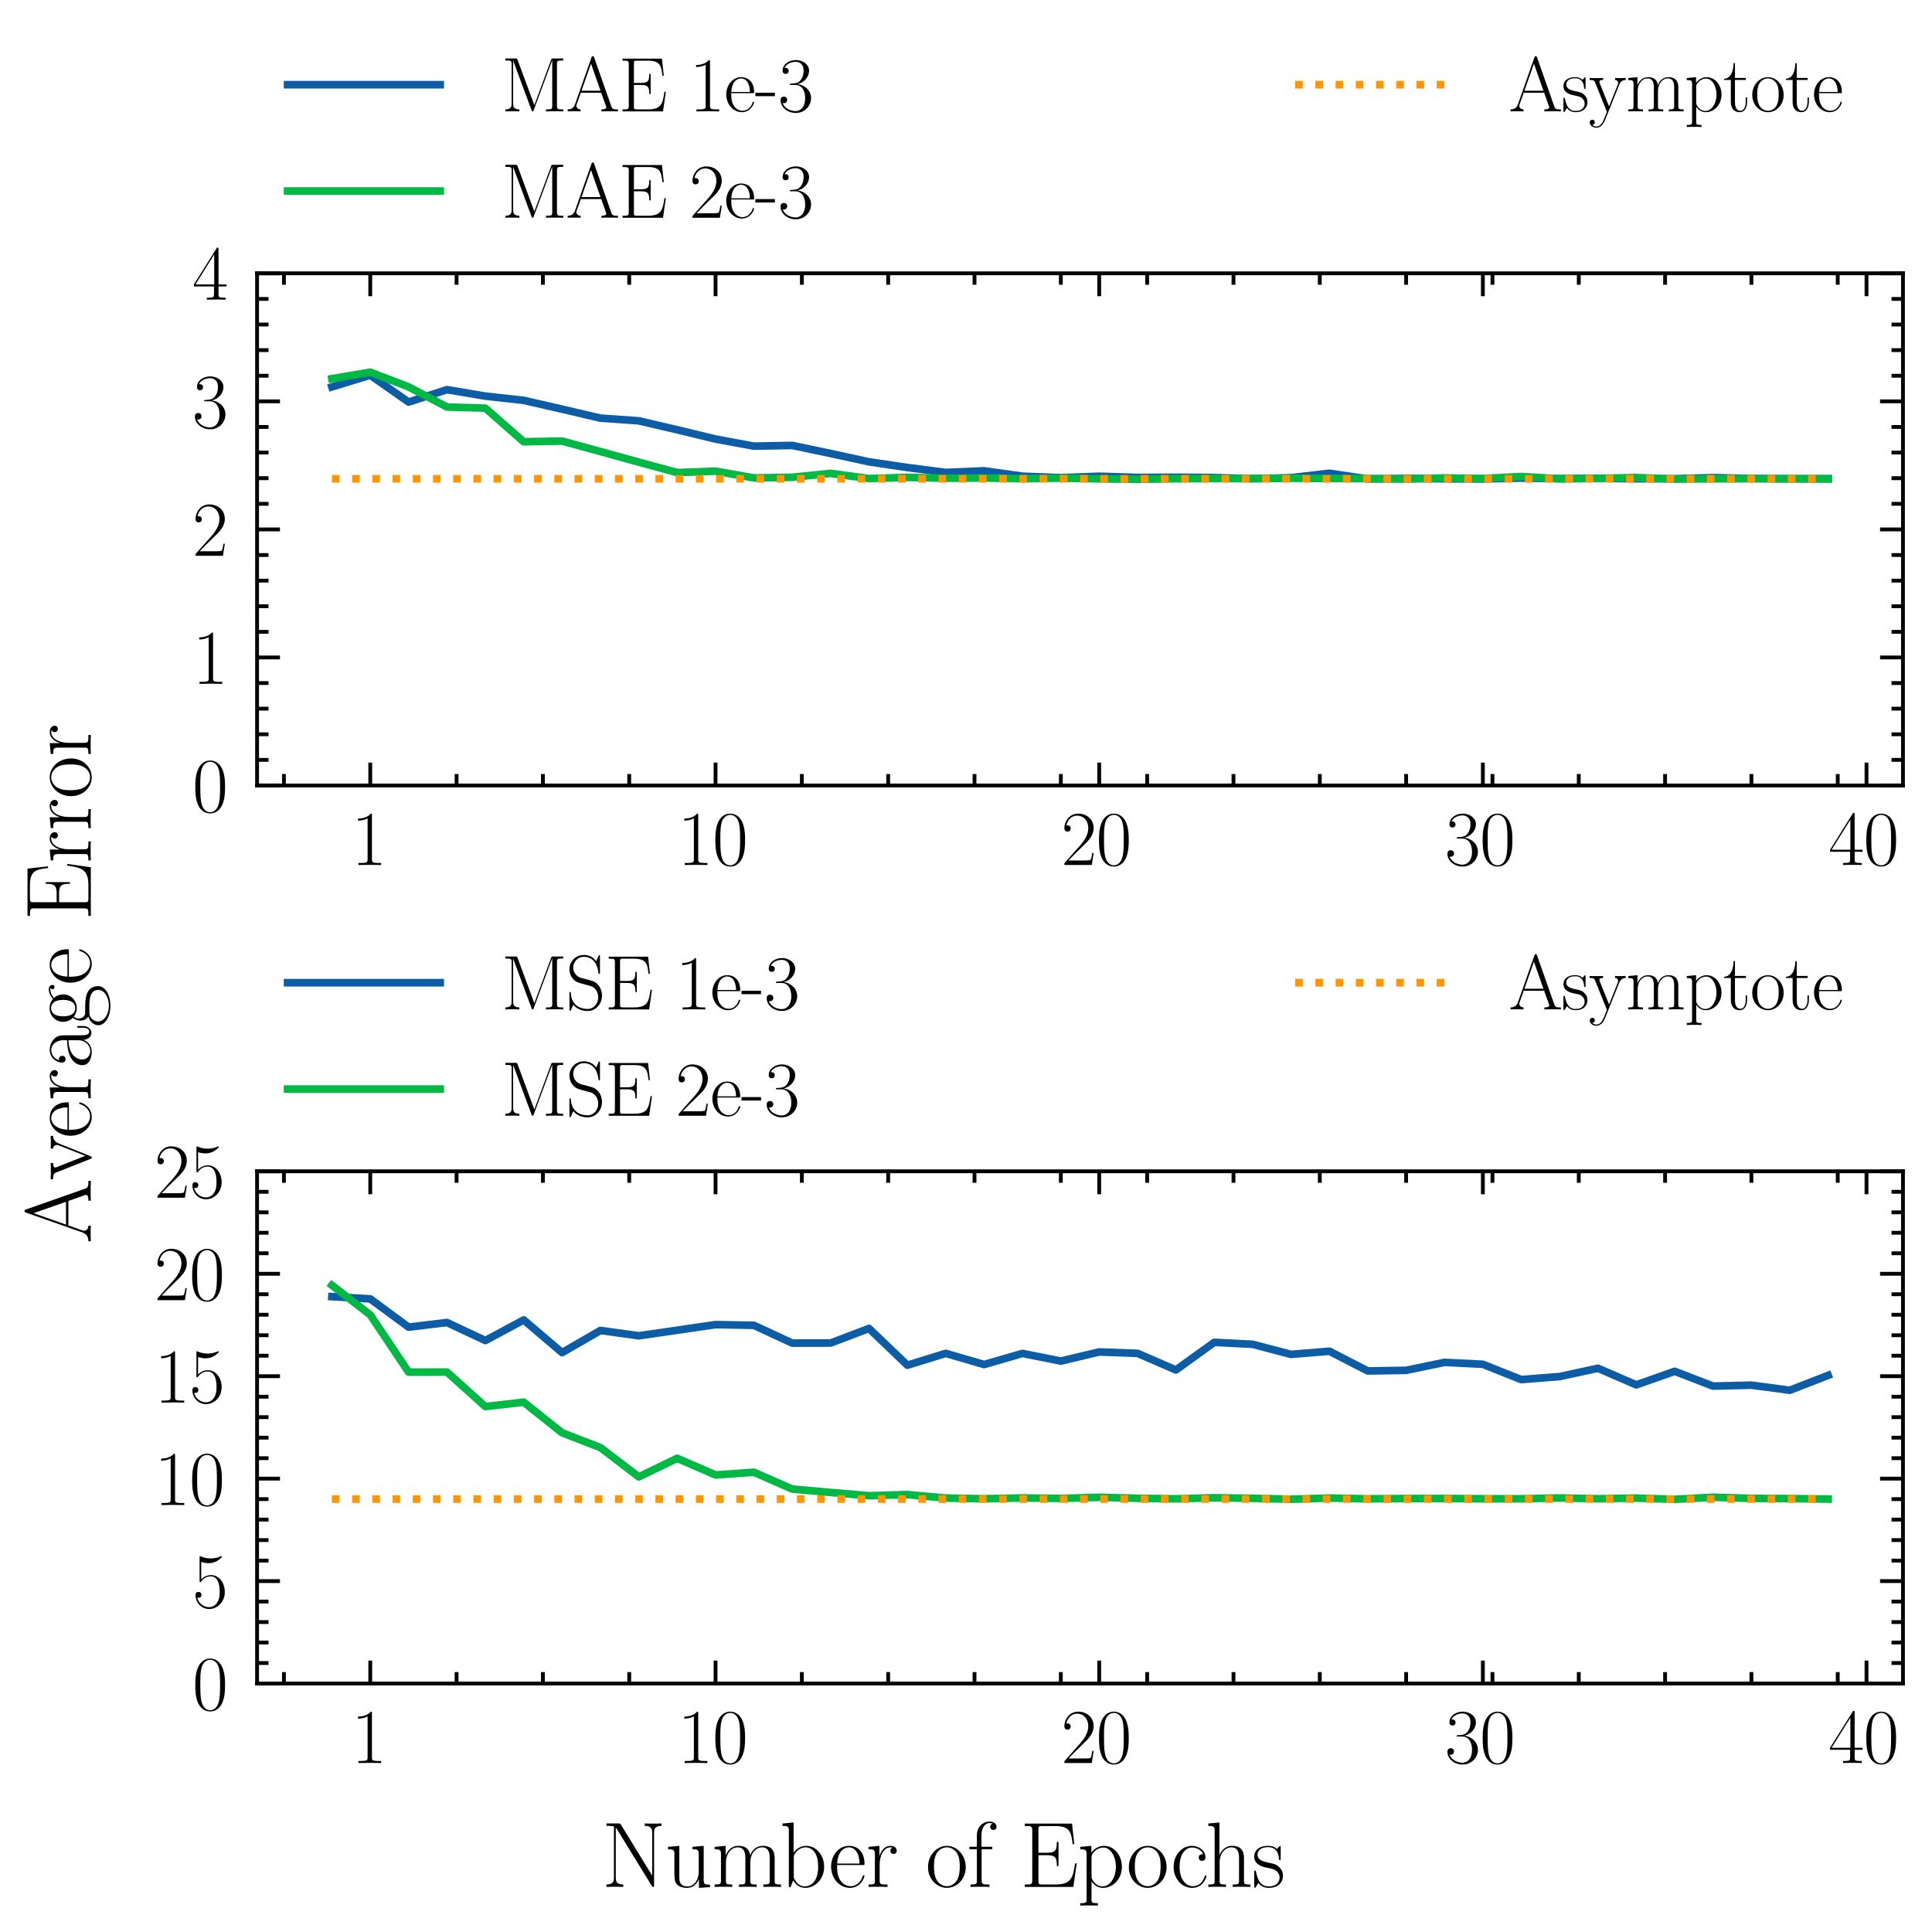 <?xml version="1.0" encoding="utf-8" standalone="no"?>
<!DOCTYPE svg PUBLIC "-//W3C//DTD SVG 1.1//EN"
  "http://www.w3.org/Graphics/SVG/1.1/DTD/svg11.dtd">
<svg height="253.208pt" version="1.1" viewBox="0 0 253.19 253.208" width="253.19pt" xmlns="http://www.w3.org/2000/svg" xmlns:xlink="http://www.w3.org/1999/xlink">
 <defs>
  <style type="text/css">*{stroke-linecap:butt;stroke-linejoin:round;}</style>
 </defs>
 <g id="figure_1">
  <g id="patch_1">
   <path d="M 0 253.208 
L 253.19 253.208 
L 253.19 0 
L 0 0 
z
" style="fill:#ffffff;"/>
  </g>
  <g id="axes_1">
   <g id="patch_2">
    <path d="M 33.69 102.939 
L 249.385 102.939 
L 249.385 35.817 
L 33.69 35.817 
z
" style="fill:#ffffff;"/>
   </g>
   <g id="matplotlib.axis_1">
    <g id="xtick_1">
     <g id="line2d_1">
      <defs>
       <path d="M 0 0 
L 0 -3 
" id="m40717fa774" style="stroke:#000000;stroke-width:0.5;"/>
      </defs>
      <g>
       <use style="stroke:#000000;stroke-width:0.5;" x="48.522" xlink:href="#m40717fa774" y="102.939"/>
      </g>
     </g>
     <g id="line2d_2">
      <defs>
       <path d="M 0 0 
L 0 3 
" id="md0764cb4bf" style="stroke:#000000;stroke-width:0.5;"/>
      </defs>
      <g>
       <use style="stroke:#000000;stroke-width:0.5;" x="48.522" xlink:href="#md0764cb4bf" y="35.817"/>
      </g>
     </g>
     <g id="text_1">
      <!-- $\mathdefault{1}$ -->
      <g transform="translate(46.031 113.357)scale(0.1 -0.1)">
       <defs>
        <path d="M 1702 4083 
C 1702 4217 1696 4224 1606 4224 
C 1357 3927 979 3833 621 3820 
C 602 3820 570 3820 563 3808 
C 557 3795 557 3782 557 3648 
C 755 3648 1088 3686 1344 3839 
L 1344 467 
C 1344 243 1331 166 781 166 
L 589 166 
L 589 0 
C 896 6 1216 12 1523 12 
C 1830 12 2150 6 2458 0 
L 2458 166 
L 2266 166 
C 1715 166 1702 236 1702 467 
L 1702 4083 
z
" id="CMR17-31" transform="scale(0.016)"/>
       </defs>
       <use transform="scale(0.996)" xlink:href="#CMR17-31"/>
      </g>
     </g>
    </g>
    <g id="xtick_2">
     <g id="line2d_3">
      <g>
       <use style="stroke:#000000;stroke-width:0.5;" x="93.773" xlink:href="#m40717fa774" y="102.939"/>
      </g>
     </g>
     <g id="line2d_4">
      <g>
       <use style="stroke:#000000;stroke-width:0.5;" x="93.773" xlink:href="#md0764cb4bf" y="35.817"/>
      </g>
     </g>
     <g id="text_2">
      <!-- $\mathdefault{10}$ -->
      <g transform="translate(88.791 113.357)scale(0.1 -0.1)">
       <defs>
        <path d="M 2688 2038 
C 2688 2430 2682 3099 2413 3613 
C 2176 4063 1798 4224 1466 4224 
C 1158 4224 768 4082 525 3620 
C 269 3137 243 2539 243 2038 
C 243 1671 250 1112 448 623 
C 723 -39 1216 -128 1466 -128 
C 1760 -128 2208 -7 2470 604 
C 2662 1048 2688 1568 2688 2038 
z
M 1466 -26 
C 1056 -26 813 328 723 816 
C 653 1196 653 1749 653 2109 
C 653 2604 653 3015 736 3407 
C 858 3954 1216 4121 1466 4121 
C 1728 4121 2067 3947 2189 3420 
C 2272 3054 2278 2623 2278 2109 
C 2278 1691 2278 1176 2202 797 
C 2067 96 1690 -26 1466 -26 
z
" id="CMR17-30" transform="scale(0.016)"/>
       </defs>
       <use transform="scale(0.996)" xlink:href="#CMR17-31"/>
       <use transform="translate(45.69 0)scale(0.996)" xlink:href="#CMR17-30"/>
      </g>
     </g>
    </g>
    <g id="xtick_3">
     <g id="line2d_5">
      <g>
       <use style="stroke:#000000;stroke-width:0.5;" x="144.051" xlink:href="#m40717fa774" y="102.939"/>
      </g>
     </g>
     <g id="line2d_6">
      <g>
       <use style="stroke:#000000;stroke-width:0.5;" x="144.051" xlink:href="#md0764cb4bf" y="35.817"/>
      </g>
     </g>
     <g id="text_3">
      <!-- $\mathdefault{20}$ -->
      <g transform="translate(139.07 113.357)scale(0.1 -0.1)">
       <defs>
        <path d="M 2669 990 
L 2554 990 
C 2490 537 2438 460 2413 422 
C 2381 371 1920 371 1830 371 
L 602 371 
C 832 620 1280 1073 1824 1596 
C 2214 1966 2669 2400 2669 3033 
C 2669 3788 2067 4224 1395 4224 
C 691 4224 262 3603 262 3027 
C 262 2777 448 2745 525 2745 
C 589 2745 781 2783 781 3007 
C 781 3206 614 3264 525 3264 
C 486 3264 448 3257 422 3244 
C 544 3788 915 4057 1306 4057 
C 1862 4057 2227 3616 2227 3033 
C 2227 2477 1901 1998 1536 1583 
L 262 147 
L 262 0 
L 2515 0 
L 2669 990 
z
" id="CMR17-32" transform="scale(0.016)"/>
       </defs>
       <use transform="scale(0.996)" xlink:href="#CMR17-32"/>
       <use transform="translate(45.69 0)scale(0.996)" xlink:href="#CMR17-30"/>
      </g>
     </g>
    </g>
    <g id="xtick_4">
     <g id="line2d_7">
      <g>
       <use style="stroke:#000000;stroke-width:0.5;" x="194.33" xlink:href="#m40717fa774" y="102.939"/>
      </g>
     </g>
     <g id="line2d_8">
      <g>
       <use style="stroke:#000000;stroke-width:0.5;" x="194.33" xlink:href="#md0764cb4bf" y="35.817"/>
      </g>
     </g>
     <g id="text_4">
      <!-- $\mathdefault{30}$ -->
      <g transform="translate(189.349 113.357)scale(0.1 -0.1)">
       <defs>
        <path d="M 1414 2176 
C 1984 2176 2234 1673 2234 1094 
C 2234 322 1824 25 1453 25 
C 1114 25 563 193 390 691 
C 422 678 454 678 486 678 
C 640 678 755 780 755 947 
C 755 1132 614 1216 486 1216 
C 378 1216 211 1164 211 927 
C 211 335 787 -128 1466 -128 
C 2176 -128 2720 432 2720 1087 
C 2720 1718 2208 2176 1600 2246 
C 2086 2347 2554 2776 2554 3353 
C 2554 3856 2048 4224 1472 4224 
C 890 4224 378 3862 378 3347 
C 378 3123 544 3084 627 3084 
C 762 3084 877 3167 877 3334 
C 877 3500 762 3584 627 3584 
C 602 3584 570 3584 544 3571 
C 730 3999 1235 4076 1459 4076 
C 1683 4076 2106 3966 2106 3347 
C 2106 3167 2080 2851 1862 2574 
C 1670 2329 1453 2316 1242 2297 
C 1210 2297 1062 2284 1037 2284 
C 992 2278 966 2272 966 2227 
C 966 2182 973 2176 1101 2176 
L 1414 2176 
z
" id="CMR17-33" transform="scale(0.016)"/>
       </defs>
       <use transform="scale(0.996)" xlink:href="#CMR17-33"/>
       <use transform="translate(45.69 0)scale(0.996)" xlink:href="#CMR17-30"/>
      </g>
     </g>
    </g>
    <g id="xtick_5">
     <g id="line2d_9">
      <g>
       <use style="stroke:#000000;stroke-width:0.5;" x="244.608" xlink:href="#m40717fa774" y="102.939"/>
      </g>
     </g>
     <g id="line2d_10">
      <g>
       <use style="stroke:#000000;stroke-width:0.5;" x="244.608" xlink:href="#md0764cb4bf" y="35.817"/>
      </g>
     </g>
     <g id="text_5">
      <!-- $\mathdefault{40}$ -->
      <g transform="translate(239.627 113.357)scale(0.1 -0.1)">
       <defs>
        <path d="M 2150 4147 
C 2150 4281 2144 4288 2029 4288 
L 128 1254 
L 128 1088 
L 1779 1088 
L 1779 460 
C 1779 230 1766 166 1318 166 
L 1197 166 
L 1197 0 
C 1402 12 1747 12 1965 12 
C 2182 12 2528 12 2733 0 
L 2733 166 
L 2611 166 
C 2163 166 2150 230 2150 460 
L 2150 1088 
L 2803 1088 
L 2803 1254 
L 2150 1254 
L 2150 4147 
z
M 1798 3723 
L 1798 1254 
L 256 1254 
L 1798 3723 
z
" id="CMR17-34" transform="scale(0.016)"/>
       </defs>
       <use transform="scale(0.996)" xlink:href="#CMR17-34"/>
       <use transform="translate(45.69 0)scale(0.996)" xlink:href="#CMR17-30"/>
      </g>
     </g>
    </g>
    <g id="xtick_6">
     <g id="line2d_11">
      <defs>
       <path d="M 0 0 
L 0 -1.5 
" id="m4e40b04b9a" style="stroke:#000000;stroke-width:0.5;"/>
      </defs>
      <g>
       <use style="stroke:#000000;stroke-width:0.5;" x="37.209" xlink:href="#m4e40b04b9a" y="102.939"/>
      </g>
     </g>
     <g id="line2d_12">
      <defs>
       <path d="M 0 0 
L 0 1.5 
" id="ma9465907ed" style="stroke:#000000;stroke-width:0.5;"/>
      </defs>
      <g>
       <use style="stroke:#000000;stroke-width:0.5;" x="37.209" xlink:href="#ma9465907ed" y="35.817"/>
      </g>
     </g>
    </g>
    <g id="xtick_7">
     <g id="line2d_13">
      <g>
       <use style="stroke:#000000;stroke-width:0.5;" x="59.835" xlink:href="#m4e40b04b9a" y="102.939"/>
      </g>
     </g>
     <g id="line2d_14">
      <g>
       <use style="stroke:#000000;stroke-width:0.5;" x="59.835" xlink:href="#ma9465907ed" y="35.817"/>
      </g>
     </g>
    </g>
    <g id="xtick_8">
     <g id="line2d_15">
      <g>
       <use style="stroke:#000000;stroke-width:0.5;" x="71.147" xlink:href="#m4e40b04b9a" y="102.939"/>
      </g>
     </g>
     <g id="line2d_16">
      <g>
       <use style="stroke:#000000;stroke-width:0.5;" x="71.147" xlink:href="#ma9465907ed" y="35.817"/>
      </g>
     </g>
    </g>
    <g id="xtick_9">
     <g id="line2d_17">
      <g>
       <use style="stroke:#000000;stroke-width:0.5;" x="82.46" xlink:href="#m4e40b04b9a" y="102.939"/>
      </g>
     </g>
     <g id="line2d_18">
      <g>
       <use style="stroke:#000000;stroke-width:0.5;" x="82.46" xlink:href="#ma9465907ed" y="35.817"/>
      </g>
     </g>
    </g>
    <g id="xtick_10">
     <g id="line2d_19">
      <g>
       <use style="stroke:#000000;stroke-width:0.5;" x="105.085" xlink:href="#m4e40b04b9a" y="102.939"/>
      </g>
     </g>
     <g id="line2d_20">
      <g>
       <use style="stroke:#000000;stroke-width:0.5;" x="105.085" xlink:href="#ma9465907ed" y="35.817"/>
      </g>
     </g>
    </g>
    <g id="xtick_11">
     <g id="line2d_21">
      <g>
       <use style="stroke:#000000;stroke-width:0.5;" x="116.398" xlink:href="#m4e40b04b9a" y="102.939"/>
      </g>
     </g>
     <g id="line2d_22">
      <g>
       <use style="stroke:#000000;stroke-width:0.5;" x="116.398" xlink:href="#ma9465907ed" y="35.817"/>
      </g>
     </g>
    </g>
    <g id="xtick_12">
     <g id="line2d_23">
      <g>
       <use style="stroke:#000000;stroke-width:0.5;" x="127.711" xlink:href="#m4e40b04b9a" y="102.939"/>
      </g>
     </g>
     <g id="line2d_24">
      <g>
       <use style="stroke:#000000;stroke-width:0.5;" x="127.711" xlink:href="#ma9465907ed" y="35.817"/>
      </g>
     </g>
    </g>
    <g id="xtick_13">
     <g id="line2d_25">
      <g>
       <use style="stroke:#000000;stroke-width:0.5;" x="139.023" xlink:href="#m4e40b04b9a" y="102.939"/>
      </g>
     </g>
     <g id="line2d_26">
      <g>
       <use style="stroke:#000000;stroke-width:0.5;" x="139.023" xlink:href="#ma9465907ed" y="35.817"/>
      </g>
     </g>
    </g>
    <g id="xtick_14">
     <g id="line2d_27">
      <g>
       <use style="stroke:#000000;stroke-width:0.5;" x="150.336" xlink:href="#m4e40b04b9a" y="102.939"/>
      </g>
     </g>
     <g id="line2d_28">
      <g>
       <use style="stroke:#000000;stroke-width:0.5;" x="150.336" xlink:href="#ma9465907ed" y="35.817"/>
      </g>
     </g>
    </g>
    <g id="xtick_15">
     <g id="line2d_29">
      <g>
       <use style="stroke:#000000;stroke-width:0.5;" x="161.649" xlink:href="#m4e40b04b9a" y="102.939"/>
      </g>
     </g>
     <g id="line2d_30">
      <g>
       <use style="stroke:#000000;stroke-width:0.5;" x="161.649" xlink:href="#ma9465907ed" y="35.817"/>
      </g>
     </g>
    </g>
    <g id="xtick_16">
     <g id="line2d_31">
      <g>
       <use style="stroke:#000000;stroke-width:0.5;" x="172.961" xlink:href="#m4e40b04b9a" y="102.939"/>
      </g>
     </g>
     <g id="line2d_32">
      <g>
       <use style="stroke:#000000;stroke-width:0.5;" x="172.961" xlink:href="#ma9465907ed" y="35.817"/>
      </g>
     </g>
    </g>
    <g id="xtick_17">
     <g id="line2d_33">
      <g>
       <use style="stroke:#000000;stroke-width:0.5;" x="184.274" xlink:href="#m4e40b04b9a" y="102.939"/>
      </g>
     </g>
     <g id="line2d_34">
      <g>
       <use style="stroke:#000000;stroke-width:0.5;" x="184.274" xlink:href="#ma9465907ed" y="35.817"/>
      </g>
     </g>
    </g>
    <g id="xtick_18">
     <g id="line2d_35">
      <g>
       <use style="stroke:#000000;stroke-width:0.5;" x="195.587" xlink:href="#m4e40b04b9a" y="102.939"/>
      </g>
     </g>
     <g id="line2d_36">
      <g>
       <use style="stroke:#000000;stroke-width:0.5;" x="195.587" xlink:href="#ma9465907ed" y="35.817"/>
      </g>
     </g>
    </g>
    <g id="xtick_19">
     <g id="line2d_37">
      <g>
       <use style="stroke:#000000;stroke-width:0.5;" x="206.899" xlink:href="#m4e40b04b9a" y="102.939"/>
      </g>
     </g>
     <g id="line2d_38">
      <g>
       <use style="stroke:#000000;stroke-width:0.5;" x="206.899" xlink:href="#ma9465907ed" y="35.817"/>
      </g>
     </g>
    </g>
    <g id="xtick_20">
     <g id="line2d_39">
      <g>
       <use style="stroke:#000000;stroke-width:0.5;" x="218.212" xlink:href="#m4e40b04b9a" y="102.939"/>
      </g>
     </g>
     <g id="line2d_40">
      <g>
       <use style="stroke:#000000;stroke-width:0.5;" x="218.212" xlink:href="#ma9465907ed" y="35.817"/>
      </g>
     </g>
    </g>
    <g id="xtick_21">
     <g id="line2d_41">
      <g>
       <use style="stroke:#000000;stroke-width:0.5;" x="229.525" xlink:href="#m4e40b04b9a" y="102.939"/>
      </g>
     </g>
     <g id="line2d_42">
      <g>
       <use style="stroke:#000000;stroke-width:0.5;" x="229.525" xlink:href="#ma9465907ed" y="35.817"/>
      </g>
     </g>
    </g>
    <g id="xtick_22">
     <g id="line2d_43">
      <g>
       <use style="stroke:#000000;stroke-width:0.5;" x="240.838" xlink:href="#m4e40b04b9a" y="102.939"/>
      </g>
     </g>
     <g id="line2d_44">
      <g>
       <use style="stroke:#000000;stroke-width:0.5;" x="240.838" xlink:href="#ma9465907ed" y="35.817"/>
      </g>
     </g>
    </g>
   </g>
   <g id="matplotlib.axis_2">
    <g id="ytick_1">
     <g id="line2d_45">
      <defs>
       <path d="M 0 0 
L 3 0 
" id="m871e870494" style="stroke:#000000;stroke-width:0.5;"/>
      </defs>
      <g>
       <use style="stroke:#000000;stroke-width:0.5;" x="33.69" xlink:href="#m871e870494" y="102.939"/>
      </g>
     </g>
     <g id="line2d_46">
      <defs>
       <path d="M 0 0 
L -3 0 
" id="m3212eb8aa9" style="stroke:#000000;stroke-width:0.5;"/>
      </defs>
      <g>
       <use style="stroke:#000000;stroke-width:0.5;" x="249.385" xlink:href="#m3212eb8aa9" y="102.939"/>
      </g>
     </g>
     <g id="text_6">
      <!-- $\mathdefault{0}$ -->
      <g transform="translate(25.209 106.398)scale(0.1 -0.1)">
       <use transform="scale(0.996)" xlink:href="#CMR17-30"/>
      </g>
     </g>
    </g>
    <g id="ytick_2">
     <g id="line2d_47">
      <g>
       <use style="stroke:#000000;stroke-width:0.5;" x="33.69" xlink:href="#m871e870494" y="86.158"/>
      </g>
     </g>
     <g id="line2d_48">
      <g>
       <use style="stroke:#000000;stroke-width:0.5;" x="249.385" xlink:href="#m3212eb8aa9" y="86.158"/>
      </g>
     </g>
     <g id="text_7">
      <!-- $\mathdefault{1}$ -->
      <g transform="translate(25.209 89.618)scale(0.1 -0.1)">
       <use transform="scale(0.996)" xlink:href="#CMR17-31"/>
      </g>
     </g>
    </g>
    <g id="ytick_3">
     <g id="line2d_49">
      <g>
       <use style="stroke:#000000;stroke-width:0.5;" x="33.69" xlink:href="#m871e870494" y="69.378"/>
      </g>
     </g>
     <g id="line2d_50">
      <g>
       <use style="stroke:#000000;stroke-width:0.5;" x="249.385" xlink:href="#m3212eb8aa9" y="69.378"/>
      </g>
     </g>
     <g id="text_8">
      <!-- $\mathdefault{2}$ -->
      <g transform="translate(25.209 72.837)scale(0.1 -0.1)">
       <use transform="scale(0.996)" xlink:href="#CMR17-32"/>
      </g>
     </g>
    </g>
    <g id="ytick_4">
     <g id="line2d_51">
      <g>
       <use style="stroke:#000000;stroke-width:0.5;" x="33.69" xlink:href="#m871e870494" y="52.597"/>
      </g>
     </g>
     <g id="line2d_52">
      <g>
       <use style="stroke:#000000;stroke-width:0.5;" x="249.385" xlink:href="#m3212eb8aa9" y="52.597"/>
      </g>
     </g>
     <g id="text_9">
      <!-- $\mathdefault{3}$ -->
      <g transform="translate(25.209 56.057)scale(0.1 -0.1)">
       <use transform="scale(0.996)" xlink:href="#CMR17-33"/>
      </g>
     </g>
    </g>
    <g id="ytick_5">
     <g id="line2d_53">
      <g>
       <use style="stroke:#000000;stroke-width:0.5;" x="33.69" xlink:href="#m871e870494" y="35.817"/>
      </g>
     </g>
     <g id="line2d_54">
      <g>
       <use style="stroke:#000000;stroke-width:0.5;" x="249.385" xlink:href="#m3212eb8aa9" y="35.817"/>
      </g>
     </g>
     <g id="text_10">
      <!-- $\mathdefault{4}$ -->
      <g transform="translate(25.209 39.276)scale(0.1 -0.1)">
       <use transform="scale(0.996)" xlink:href="#CMR17-34"/>
      </g>
     </g>
    </g>
    <g id="ytick_6">
     <g id="line2d_55">
      <defs>
       <path d="M 0 0 
L 1.5 0 
" id="m1ec5ff5bb9" style="stroke:#000000;stroke-width:0.5;"/>
      </defs>
      <g>
       <use style="stroke:#000000;stroke-width:0.5;" x="33.69" xlink:href="#m1ec5ff5bb9" y="99.583"/>
      </g>
     </g>
     <g id="line2d_56">
      <defs>
       <path d="M 0 0 
L -1.5 0 
" id="ma4a7edffa8" style="stroke:#000000;stroke-width:0.5;"/>
      </defs>
      <g>
       <use style="stroke:#000000;stroke-width:0.5;" x="249.385" xlink:href="#ma4a7edffa8" y="99.583"/>
      </g>
     </g>
    </g>
    <g id="ytick_7">
     <g id="line2d_57">
      <g>
       <use style="stroke:#000000;stroke-width:0.5;" x="33.69" xlink:href="#m1ec5ff5bb9" y="96.227"/>
      </g>
     </g>
     <g id="line2d_58">
      <g>
       <use style="stroke:#000000;stroke-width:0.5;" x="249.385" xlink:href="#ma4a7edffa8" y="96.227"/>
      </g>
     </g>
    </g>
    <g id="ytick_8">
     <g id="line2d_59">
      <g>
       <use style="stroke:#000000;stroke-width:0.5;" x="33.69" xlink:href="#m1ec5ff5bb9" y="92.871"/>
      </g>
     </g>
     <g id="line2d_60">
      <g>
       <use style="stroke:#000000;stroke-width:0.5;" x="249.385" xlink:href="#ma4a7edffa8" y="92.871"/>
      </g>
     </g>
    </g>
    <g id="ytick_9">
     <g id="line2d_61">
      <g>
       <use style="stroke:#000000;stroke-width:0.5;" x="33.69" xlink:href="#m1ec5ff5bb9" y="89.514"/>
      </g>
     </g>
     <g id="line2d_62">
      <g>
       <use style="stroke:#000000;stroke-width:0.5;" x="249.385" xlink:href="#ma4a7edffa8" y="89.514"/>
      </g>
     </g>
    </g>
    <g id="ytick_10">
     <g id="line2d_63">
      <g>
       <use style="stroke:#000000;stroke-width:0.5;" x="33.69" xlink:href="#m1ec5ff5bb9" y="82.802"/>
      </g>
     </g>
     <g id="line2d_64">
      <g>
       <use style="stroke:#000000;stroke-width:0.5;" x="249.385" xlink:href="#ma4a7edffa8" y="82.802"/>
      </g>
     </g>
    </g>
    <g id="ytick_11">
     <g id="line2d_65">
      <g>
       <use style="stroke:#000000;stroke-width:0.5;" x="33.69" xlink:href="#m1ec5ff5bb9" y="79.446"/>
      </g>
     </g>
     <g id="line2d_66">
      <g>
       <use style="stroke:#000000;stroke-width:0.5;" x="249.385" xlink:href="#ma4a7edffa8" y="79.446"/>
      </g>
     </g>
    </g>
    <g id="ytick_12">
     <g id="line2d_67">
      <g>
       <use style="stroke:#000000;stroke-width:0.5;" x="33.69" xlink:href="#m1ec5ff5bb9" y="76.09"/>
      </g>
     </g>
     <g id="line2d_68">
      <g>
       <use style="stroke:#000000;stroke-width:0.5;" x="249.385" xlink:href="#ma4a7edffa8" y="76.09"/>
      </g>
     </g>
    </g>
    <g id="ytick_13">
     <g id="line2d_69">
      <g>
       <use style="stroke:#000000;stroke-width:0.5;" x="33.69" xlink:href="#m1ec5ff5bb9" y="72.734"/>
      </g>
     </g>
     <g id="line2d_70">
      <g>
       <use style="stroke:#000000;stroke-width:0.5;" x="249.385" xlink:href="#ma4a7edffa8" y="72.734"/>
      </g>
     </g>
    </g>
    <g id="ytick_14">
     <g id="line2d_71">
      <g>
       <use style="stroke:#000000;stroke-width:0.5;" x="33.69" xlink:href="#m1ec5ff5bb9" y="66.022"/>
      </g>
     </g>
     <g id="line2d_72">
      <g>
       <use style="stroke:#000000;stroke-width:0.5;" x="249.385" xlink:href="#ma4a7edffa8" y="66.022"/>
      </g>
     </g>
    </g>
    <g id="ytick_15">
     <g id="line2d_73">
      <g>
       <use style="stroke:#000000;stroke-width:0.5;" x="33.69" xlink:href="#m1ec5ff5bb9" y="62.666"/>
      </g>
     </g>
     <g id="line2d_74">
      <g>
       <use style="stroke:#000000;stroke-width:0.5;" x="249.385" xlink:href="#ma4a7edffa8" y="62.666"/>
      </g>
     </g>
    </g>
    <g id="ytick_16">
     <g id="line2d_75">
      <g>
       <use style="stroke:#000000;stroke-width:0.5;" x="33.69" xlink:href="#m1ec5ff5bb9" y="59.31"/>
      </g>
     </g>
     <g id="line2d_76">
      <g>
       <use style="stroke:#000000;stroke-width:0.5;" x="249.385" xlink:href="#ma4a7edffa8" y="59.31"/>
      </g>
     </g>
    </g>
    <g id="ytick_17">
     <g id="line2d_77">
      <g>
       <use style="stroke:#000000;stroke-width:0.5;" x="33.69" xlink:href="#m1ec5ff5bb9" y="55.953"/>
      </g>
     </g>
     <g id="line2d_78">
      <g>
       <use style="stroke:#000000;stroke-width:0.5;" x="249.385" xlink:href="#ma4a7edffa8" y="55.953"/>
      </g>
     </g>
    </g>
    <g id="ytick_18">
     <g id="line2d_79">
      <g>
       <use style="stroke:#000000;stroke-width:0.5;" x="33.69" xlink:href="#m1ec5ff5bb9" y="49.241"/>
      </g>
     </g>
     <g id="line2d_80">
      <g>
       <use style="stroke:#000000;stroke-width:0.5;" x="249.385" xlink:href="#ma4a7edffa8" y="49.241"/>
      </g>
     </g>
    </g>
    <g id="ytick_19">
     <g id="line2d_81">
      <g>
       <use style="stroke:#000000;stroke-width:0.5;" x="33.69" xlink:href="#m1ec5ff5bb9" y="45.885"/>
      </g>
     </g>
     <g id="line2d_82">
      <g>
       <use style="stroke:#000000;stroke-width:0.5;" x="249.385" xlink:href="#ma4a7edffa8" y="45.885"/>
      </g>
     </g>
    </g>
    <g id="ytick_20">
     <g id="line2d_83">
      <g>
       <use style="stroke:#000000;stroke-width:0.5;" x="33.69" xlink:href="#m1ec5ff5bb9" y="42.529"/>
      </g>
     </g>
     <g id="line2d_84">
      <g>
       <use style="stroke:#000000;stroke-width:0.5;" x="249.385" xlink:href="#ma4a7edffa8" y="42.529"/>
      </g>
     </g>
    </g>
    <g id="ytick_21">
     <g id="line2d_85">
      <g>
       <use style="stroke:#000000;stroke-width:0.5;" x="33.69" xlink:href="#m1ec5ff5bb9" y="39.173"/>
      </g>
     </g>
     <g id="line2d_86">
      <g>
       <use style="stroke:#000000;stroke-width:0.5;" x="249.385" xlink:href="#ma4a7edffa8" y="39.173"/>
      </g>
     </g>
    </g>
   </g>
   <g id="line2d_87">
    <path clip-path="url(#p291862c884)" d="M 43.494 50.704 
L 48.522 49.167 
L 53.55 52.693 
L 58.578 51.064 
L 63.606 51.911 
L 68.634 52.466 
L 73.661 53.621 
L 78.689 54.799 
L 83.717 55.148 
L 88.745 56.324 
L 93.773 57.539 
L 98.801 58.467 
L 103.828 58.375 
L 108.856 59.432 
L 113.884 60.523 
L 118.912 61.269 
L 123.94 61.916 
L 128.968 61.702 
L 133.996 62.409 
L 139.023 62.602 
L 144.051 62.414 
L 149.079 62.568 
L 154.107 62.545 
L 159.135 62.587 
L 164.163 62.734 
L 169.191 62.604 
L 174.218 62.021 
L 179.246 62.77 
L 184.274 62.697 
L 189.302 62.744 
L 194.33 62.766 
L 199.358 62.652 
L 204.386 62.721 
L 209.413 62.687 
L 214.441 62.739 
L 219.469 62.738 
L 224.497 62.597 
L 229.525 62.706 
L 234.553 62.748 
L 239.581 62.741 
" style="fill:none;stroke:#0c5da5;stroke-linecap:square;"/>
   </g>
   <g id="line2d_88">
    <path clip-path="url(#p291862c884)" d="M 43.494 49.631 
L 48.522 48.775 
L 53.55 50.704 
L 58.578 53.337 
L 63.606 53.49 
L 68.634 57.893 
L 73.661 57.803 
L 78.689 59.177 
L 83.717 60.566 
L 88.745 61.931 
L 93.773 61.744 
L 98.801 62.634 
L 103.828 62.55 
L 108.856 62.036 
L 113.884 62.714 
L 118.912 62.562 
L 123.94 62.674 
L 128.968 62.64 
L 133.996 62.738 
L 139.023 62.662 
L 144.051 62.753 
L 149.079 62.803 
L 154.107 62.738 
L 159.135 62.711 
L 164.163 62.721 
L 169.191 62.677 
L 174.218 62.706 
L 179.246 62.719 
L 184.274 62.781 
L 189.302 62.635 
L 194.33 62.711 
L 199.358 62.449 
L 204.386 62.748 
L 209.413 62.691 
L 214.441 62.587 
L 219.469 62.778 
L 224.497 62.75 
L 229.525 62.729 
L 234.553 62.738 
L 239.581 62.748 
" style="fill:none;stroke:#00b945;stroke-linecap:square;"/>
   </g>
   <g id="line2d_89">
    <path clip-path="url(#p291862c884)" d="M 43.494 62.748 
L 48.522 62.748 
L 53.55 62.748 
L 58.578 62.748 
L 63.606 62.748 
L 68.634 62.748 
L 73.661 62.748 
L 78.689 62.748 
L 83.717 62.748 
L 88.745 62.748 
L 93.773 62.748 
L 98.801 62.748 
L 103.828 62.748 
L 108.856 62.748 
L 113.884 62.748 
L 118.912 62.748 
L 123.94 62.748 
L 128.968 62.748 
L 133.996 62.748 
L 139.023 62.748 
L 144.051 62.748 
L 149.079 62.748 
L 154.107 62.748 
L 159.135 62.748 
L 164.163 62.748 
L 169.191 62.748 
L 174.218 62.748 
L 179.246 62.748 
L 184.274 62.748 
L 189.302 62.748 
L 194.33 62.748 
L 199.358 62.748 
L 204.386 62.748 
L 209.413 62.748 
L 214.441 62.748 
L 219.469 62.748 
L 224.497 62.748 
L 229.525 62.748 
L 234.553 62.748 
L 239.581 62.748 
" style="fill:none;stroke:#ff9500;stroke-dasharray:1,1.65;stroke-dashoffset:0;"/>
   </g>
   <g id="patch_3">
    <path d="M 33.69 102.939 
L 33.69 35.817 
" style="fill:none;stroke:#000000;stroke-linecap:square;stroke-linejoin:miter;stroke-width:0.5;"/>
   </g>
   <g id="patch_4">
    <path d="M 249.385 102.939 
L 249.385 35.817 
" style="fill:none;stroke:#000000;stroke-linecap:square;stroke-linejoin:miter;stroke-width:0.5;"/>
   </g>
   <g id="patch_5">
    <path d="M 33.69 102.939 
L 249.385 102.939 
" style="fill:none;stroke:#000000;stroke-linecap:square;stroke-linejoin:miter;stroke-width:0.5;"/>
   </g>
   <g id="patch_6">
    <path d="M 33.69 35.817 
L 249.385 35.817 
" style="fill:none;stroke:#000000;stroke-linecap:square;stroke-linejoin:miter;stroke-width:0.5;"/>
   </g>
   <g id="legend_1">
    <g id="line2d_90">
     <path d="M 37.69 11.1 
L 57.69 11.1 
" style="fill:none;stroke:#0c5da5;stroke-linecap:square;"/>
    </g>
    <g id="line2d_91"/>
    <g id="text_11">
     <!-- MAE 1e-3 -->
     <g transform="translate(65.69 14.6)scale(0.1 -0.1)">
      <defs>
       <path d="M 1338 4249 
C 1299 4345 1293 4352 1158 4352 
L 339 4352 
L 339 4185 
C 781 4185 851 4185 851 3898 
L 851 624 
C 851 465 851 166 339 166 
L 339 0 
C 486 12 755 12 915 12 
C 1075 12 1344 12 1491 0 
L 1491 166 
C 979 166 979 465 979 624 
L 979 4159 
L 986 4159 
L 2490 102 
C 2515 38 2528 0 2579 0 
C 2630 0 2643 38 2669 102 
L 4186 4191 
L 4192 4191 
L 4192 453 
C 4192 166 4122 166 3680 166 
L 3680 0 
C 3853 12 4198 12 4384 12 
C 4570 12 4922 12 5094 0 
L 5094 166 
C 4653 166 4582 166 4582 453 
L 4582 3898 
C 4582 4185 4653 4185 5094 4185 
L 5094 4352 
L 4282 4352 
C 4147 4352 4141 4345 4102 4249 
L 2720 516 
L 1338 4249 
z
" id="CMR17-4d" transform="scale(0.016)"/>
       <path d="M 2323 4441 
C 2291 4524 2278 4544 2214 4544 
C 2150 4544 2138 4524 2106 4441 
L 749 580 
C 627 236 371 166 147 166 
L 147 0 
C 262 12 518 12 640 12 
C 800 12 1056 12 1210 0 
L 1210 166 
C 909 179 864 382 864 459 
C 864 516 877 548 890 586 
L 1229 1536 
L 2906 1536 
L 3290 453 
C 3322 376 3322 363 3322 338 
C 3322 166 3046 166 2925 166 
L 2925 0 
C 3110 12 3443 12 3642 12 
C 3808 12 4128 12 4282 0 
L 4282 166 
C 3942 166 3827 166 3744 402 
L 2323 4441 
z
M 2067 3924 
L 2848 1702 
L 1286 1702 
L 2067 3924 
z
" id="CMR17-41" transform="scale(0.016)"/>
       <path d="M 3885 1614 
L 3770 1614 
C 3629 676 3546 166 2419 166 
L 1530 166 
C 1274 166 1261 198 1261 415 
L 1261 2176 
L 1862 2176 
C 2464 2176 2522 1959 2522 1429 
L 2637 1429 
L 2637 3086 
L 2522 3086 
C 2522 2558 2464 2342 1862 2342 
L 1261 2342 
L 1261 3924 
C 1261 4141 1274 4172 1530 4172 
L 2406 4172 
C 3398 4172 3514 3778 3603 2933 
L 3718 2933 
L 3565 4339 
L 326 4339 
L 326 4172 
C 768 4172 838 4172 838 3886 
L 838 453 
C 838 166 768 166 326 166 
L 326 0 
L 3654 0 
L 3885 1614 
z
" id="CMR17-45" transform="scale(0.016)"/>
       <path d="M 2438 1503 
C 2464 1529 2464 1542 2464 1606 
C 2464 2251 2118 2816 1389 2816 
C 710 2816 173 2175 173 1394 
C 173 554 781 -64 1459 -64 
C 2176 -64 2458 619 2458 755 
C 2458 800 2419 800 2406 800 
C 2362 800 2355 787 2330 709 
C 2189 270 1837 51 1504 51 
C 1229 51 954 206 781 490 
C 582 819 582 1200 582 1503 
L 2438 1503 
z
M 589 1600 
C 634 2511 1126 2713 1382 2713 
C 1818 2713 2112 2308 2118 1600 
L 589 1600 
z
" id="CMR17-65" transform="scale(0.016)"/>
       <path d="M 1632 1254 
L 1632 1536 
L 26 1536 
L 26 1254 
L 1632 1254 
z
" id="CMR17-2d" transform="scale(0.016)"/>
      </defs>
      <use transform="scale(0.996)" xlink:href="#CMR17-4d"/>
      <use transform="translate(84.687 0)scale(0.996)" xlink:href="#CMR17-41"/>
      <use transform="translate(153.759 0)scale(0.996)" xlink:href="#CMR17-45"/>
      <use transform="translate(246.422 0)scale(0.996)" xlink:href="#CMR17-31"/>
      <use transform="translate(292.112 0)scale(0.996)" xlink:href="#CMR17-65"/>
      <use transform="translate(332.598 0)scale(0.996)" xlink:href="#CMR17-2d"/>
      <use transform="translate(362.674 0)scale(0.996)" xlink:href="#CMR17-33"/>
     </g>
    </g>
    <g id="line2d_92">
     <path d="M 37.69 25.037 
L 57.69 25.037 
" style="fill:none;stroke:#00b945;stroke-linecap:square;"/>
    </g>
    <g id="line2d_93"/>
    <g id="text_12">
     <!-- MAE 2e-3 -->
     <g transform="translate(65.69 28.537)scale(0.1 -0.1)">
      <use transform="scale(0.996)" xlink:href="#CMR17-4d"/>
      <use transform="translate(84.687 0)scale(0.996)" xlink:href="#CMR17-41"/>
      <use transform="translate(153.759 0)scale(0.996)" xlink:href="#CMR17-45"/>
      <use transform="translate(246.422 0)scale(0.996)" xlink:href="#CMR17-32"/>
      <use transform="translate(292.112 0)scale(0.996)" xlink:href="#CMR17-65"/>
      <use transform="translate(332.598 0)scale(0.996)" xlink:href="#CMR17-2d"/>
      <use transform="translate(362.674 0)scale(0.996)" xlink:href="#CMR17-33"/>
     </g>
    </g>
    <g id="line2d_94">
     <path d="M 169.73 11.1 
L 189.73 11.1 
" style="fill:none;stroke:#ff9500;stroke-dasharray:1,1.65;stroke-dashoffset:0;"/>
    </g>
    <g id="line2d_95"/>
    <g id="text_13">
     <!-- Asymptote -->
     <g transform="translate(197.73 14.6)scale(0.1 -0.1)">
      <defs>
       <path d="M 1978 2688 
C 1978 2803 1971 2809 1933 2809 
C 1907 2809 1901 2803 1824 2707 
C 1805 2681 1747 2617 1728 2592 
C 1523 2809 1235 2816 1126 2816 
C 416 2816 160 2444 160 2073 
C 160 1497 813 1363 998 1324 
C 1402 1241 1542 1216 1677 1100 
C 1760 1024 1901 883 1901 652 
C 1901 384 1747 38 1158 38 
C 602 38 403 460 288 1024 
C 269 1113 269 1120 218 1120 
C 166 1120 160 1113 160 985 
L 160 64 
C 160 -52 166 -58 205 -58 
C 237 -58 243 -52 275 0 
C 314 57 410 211 448 275 
C 576 102 800 -64 1158 -64 
C 1792 -64 2131 281 2131 780 
C 2131 1107 1958 1280 1875 1356 
C 1683 1555 1459 1600 1190 1651 
C 838 1728 390 1817 390 2208 
C 390 2374 480 2726 1126 2726 
C 1811 2726 1850 2086 1862 1881 
C 1869 1849 1901 1843 1920 1843 
C 1978 1843 1978 1862 1978 1971 
L 1978 2688 
z
" id="CMR17-73" transform="scale(0.016)"/>
       <path d="M 2496 2183 
C 2656 2579 2944 2585 3034 2585 
L 3034 2752 
C 2912 2745 2752 2739 2630 2739 
C 2496 2739 2285 2739 2157 2752 
L 2157 2585 
C 2400 2566 2406 2384 2406 2332 
C 2406 2268 2394 2235 2362 2158 
L 1664 409 
L 902 2300 
C 870 2378 870 2423 870 2430 
C 870 2572 1018 2585 1171 2585 
L 1171 2752 
C 1018 2739 742 2739 582 2739 
C 410 2739 205 2739 64 2752 
L 64 2585 
C 410 2585 448 2553 531 2345 
L 1485 -31 
C 1197 -795 1030 -1242 627 -1242 
C 557 -1242 397 -1223 282 -1106 
C 429 -1093 493 -1002 493 -892 
C 493 -782 416 -685 288 -685 
C 147 -685 77 -782 77 -899 
C 77 -1158 339 -1344 627 -1344 
C 998 -1344 1229 -983 1357 -659 
L 2496 2183 
z
" id="CMR17-79" transform="scale(0.016)"/>
       <path d="M 4326 1954 
C 4326 2276 4269 2816 3507 2816 
C 3072 2816 2771 2520 2656 2173 
L 2650 2173 
C 2573 2700 2195 2816 1837 2816 
C 1331 2816 1069 2424 973 2166 
L 966 2166 
L 966 2816 
L 211 2745 
L 211 2578 
C 589 2578 646 2540 646 2231 
L 646 443 
C 646 198 621 166 211 166 
L 211 0 
C 365 12 646 12 813 12 
C 979 12 1267 12 1421 0 
L 1421 166 
C 1011 166 986 192 986 443 
L 986 1678 
C 986 2269 1344 2713 1792 2713 
C 2266 2713 2317 2289 2317 1980 
L 2317 443 
C 2317 198 2291 166 1882 166 
L 1882 0 
C 2035 12 2317 12 2483 12 
C 2650 12 2938 12 3091 0 
L 3091 166 
C 2682 166 2656 192 2656 443 
L 2656 1678 
C 2656 2269 3014 2713 3462 2713 
C 3936 2713 3987 2289 3987 1980 
L 3987 443 
C 3987 198 3962 166 3552 166 
L 3552 0 
C 3706 12 3987 12 4154 12 
C 4320 12 4608 12 4762 0 
L 4762 166 
C 4352 166 4326 192 4326 443 
L 4326 1954 
z
" id="CMR17-6d" transform="scale(0.016)"/>
       <path d="M 1408 -1114 
C 998 -1114 973 -1088 973 -834 
L 973 380 
C 1158 109 1427 -64 1766 -64 
C 2406 -64 3053 503 3053 1382 
C 3053 2196 2496 2816 1837 2816 
C 1453 2816 1139 2603 960 2345 
L 960 2816 
L 198 2745 
L 198 2577 
C 576 2577 634 2539 634 2228 
L 634 -834 
C 634 -1081 608 -1114 198 -1114 
L 198 -1280 
C 352 -1268 634 -1268 800 -1268 
C 966 -1268 1254 -1268 1408 -1280 
L 1408 -1114 
z
M 973 2015 
C 973 2106 973 2241 1222 2481 
C 1254 2506 1472 2700 1792 2700 
C 2259 2700 2643 2112 2643 1376 
C 2643 639 2234 38 1728 38 
C 1498 38 1248 148 1056 451 
C 973 594 973 632 973 736 
L 973 2015 
z
" id="CMR17-70" transform="scale(0.016)"/>
       <path d="M 966 2585 
L 1862 2585 
L 1862 2752 
L 966 2752 
L 966 3968 
L 851 3968 
C 838 3292 614 2700 70 2687 
L 70 2585 
L 627 2585 
L 627 778 
C 627 655 627 -64 1370 -64 
C 1747 -64 1965 308 1965 784 
L 1965 1151 
L 1850 1151 
L 1850 790 
C 1850 347 1677 51 1408 51 
C 1222 51 966 179 966 765 
L 966 2585 
z
" id="CMR17-74" transform="scale(0.016)"/>
       <path d="M 2758 1356 
C 2758 2176 2163 2816 1466 2816 
C 768 2816 173 2176 173 1356 
C 173 550 768 -64 1466 -64 
C 2163 -64 2758 550 2758 1356 
z
M 1466 51 
C 1165 51 909 230 762 480 
C 602 768 582 1126 582 1408 
C 582 1676 595 2009 762 2297 
C 890 2508 1139 2713 1466 2713 
C 1754 2713 1997 2553 2150 2329 
C 2349 2028 2349 1606 2349 1408 
C 2349 1158 2336 774 2163 467 
C 1984 172 1709 51 1466 51 
z
" id="CMR17-6f" transform="scale(0.016)"/>
      </defs>
      <use transform="scale(0.996)" xlink:href="#CMR17-41"/>
      <use transform="translate(69.072 0)scale(0.996)" xlink:href="#CMR17-73"/>
      <use transform="translate(104.874 0)scale(0.996)" xlink:href="#CMR17-79"/>
      <use transform="translate(153.167 0)scale(0.996)" xlink:href="#CMR17-6d"/>
      <use transform="translate(230.086 0)scale(0.996)" xlink:href="#CMR17-70"/>
      <use transform="translate(280.982 0)scale(0.996)" xlink:href="#CMR17-74"/>
      <use transform="translate(316.262 0)scale(0.996)" xlink:href="#CMR17-6f"/>
      <use transform="translate(361.953 0)scale(0.996)" xlink:href="#CMR17-74"/>
      <use transform="translate(397.234 0)scale(0.996)" xlink:href="#CMR17-65"/>
     </g>
    </g>
   </g>
  </g>
  <g id="axes_2">
   <g id="patch_7">
    <path d="M 33.69 220.625 
L 249.385 220.625 
L 249.385 153.503 
L 33.69 153.503 
z
" style="fill:#ffffff;"/>
   </g>
   <g id="matplotlib.axis_3">
    <g id="xtick_23">
     <g id="line2d_96">
      <g>
       <use style="stroke:#000000;stroke-width:0.5;" x="48.522" xlink:href="#m40717fa774" y="220.625"/>
      </g>
     </g>
     <g id="line2d_97">
      <g>
       <use style="stroke:#000000;stroke-width:0.5;" x="48.522" xlink:href="#md0764cb4bf" y="153.503"/>
      </g>
     </g>
     <g id="text_14">
      <!-- $\mathdefault{1}$ -->
      <g transform="translate(46.031 231.044)scale(0.1 -0.1)">
       <use transform="scale(0.996)" xlink:href="#CMR17-31"/>
      </g>
     </g>
    </g>
    <g id="xtick_24">
     <g id="line2d_98">
      <g>
       <use style="stroke:#000000;stroke-width:0.5;" x="93.773" xlink:href="#m40717fa774" y="220.625"/>
      </g>
     </g>
     <g id="line2d_99">
      <g>
       <use style="stroke:#000000;stroke-width:0.5;" x="93.773" xlink:href="#md0764cb4bf" y="153.503"/>
      </g>
     </g>
     <g id="text_15">
      <!-- $\mathdefault{10}$ -->
      <g transform="translate(88.791 231.044)scale(0.1 -0.1)">
       <use transform="scale(0.996)" xlink:href="#CMR17-31"/>
       <use transform="translate(45.69 0)scale(0.996)" xlink:href="#CMR17-30"/>
      </g>
     </g>
    </g>
    <g id="xtick_25">
     <g id="line2d_100">
      <g>
       <use style="stroke:#000000;stroke-width:0.5;" x="144.051" xlink:href="#m40717fa774" y="220.625"/>
      </g>
     </g>
     <g id="line2d_101">
      <g>
       <use style="stroke:#000000;stroke-width:0.5;" x="144.051" xlink:href="#md0764cb4bf" y="153.503"/>
      </g>
     </g>
     <g id="text_16">
      <!-- $\mathdefault{20}$ -->
      <g transform="translate(139.07 231.044)scale(0.1 -0.1)">
       <use transform="scale(0.996)" xlink:href="#CMR17-32"/>
       <use transform="translate(45.69 0)scale(0.996)" xlink:href="#CMR17-30"/>
      </g>
     </g>
    </g>
    <g id="xtick_26">
     <g id="line2d_102">
      <g>
       <use style="stroke:#000000;stroke-width:0.5;" x="194.33" xlink:href="#m40717fa774" y="220.625"/>
      </g>
     </g>
     <g id="line2d_103">
      <g>
       <use style="stroke:#000000;stroke-width:0.5;" x="194.33" xlink:href="#md0764cb4bf" y="153.503"/>
      </g>
     </g>
     <g id="text_17">
      <!-- $\mathdefault{30}$ -->
      <g transform="translate(189.349 231.044)scale(0.1 -0.1)">
       <use transform="scale(0.996)" xlink:href="#CMR17-33"/>
       <use transform="translate(45.69 0)scale(0.996)" xlink:href="#CMR17-30"/>
      </g>
     </g>
    </g>
    <g id="xtick_27">
     <g id="line2d_104">
      <g>
       <use style="stroke:#000000;stroke-width:0.5;" x="244.608" xlink:href="#m40717fa774" y="220.625"/>
      </g>
     </g>
     <g id="line2d_105">
      <g>
       <use style="stroke:#000000;stroke-width:0.5;" x="244.608" xlink:href="#md0764cb4bf" y="153.503"/>
      </g>
     </g>
     <g id="text_18">
      <!-- $\mathdefault{40}$ -->
      <g transform="translate(239.627 231.044)scale(0.1 -0.1)">
       <use transform="scale(0.996)" xlink:href="#CMR17-34"/>
       <use transform="translate(45.69 0)scale(0.996)" xlink:href="#CMR17-30"/>
      </g>
     </g>
    </g>
    <g id="xtick_28">
     <g id="line2d_106">
      <g>
       <use style="stroke:#000000;stroke-width:0.5;" x="37.209" xlink:href="#m4e40b04b9a" y="220.625"/>
      </g>
     </g>
     <g id="line2d_107">
      <g>
       <use style="stroke:#000000;stroke-width:0.5;" x="37.209" xlink:href="#ma9465907ed" y="153.503"/>
      </g>
     </g>
    </g>
    <g id="xtick_29">
     <g id="line2d_108">
      <g>
       <use style="stroke:#000000;stroke-width:0.5;" x="59.835" xlink:href="#m4e40b04b9a" y="220.625"/>
      </g>
     </g>
     <g id="line2d_109">
      <g>
       <use style="stroke:#000000;stroke-width:0.5;" x="59.835" xlink:href="#ma9465907ed" y="153.503"/>
      </g>
     </g>
    </g>
    <g id="xtick_30">
     <g id="line2d_110">
      <g>
       <use style="stroke:#000000;stroke-width:0.5;" x="71.147" xlink:href="#m4e40b04b9a" y="220.625"/>
      </g>
     </g>
     <g id="line2d_111">
      <g>
       <use style="stroke:#000000;stroke-width:0.5;" x="71.147" xlink:href="#ma9465907ed" y="153.503"/>
      </g>
     </g>
    </g>
    <g id="xtick_31">
     <g id="line2d_112">
      <g>
       <use style="stroke:#000000;stroke-width:0.5;" x="82.46" xlink:href="#m4e40b04b9a" y="220.625"/>
      </g>
     </g>
     <g id="line2d_113">
      <g>
       <use style="stroke:#000000;stroke-width:0.5;" x="82.46" xlink:href="#ma9465907ed" y="153.503"/>
      </g>
     </g>
    </g>
    <g id="xtick_32">
     <g id="line2d_114">
      <g>
       <use style="stroke:#000000;stroke-width:0.5;" x="105.085" xlink:href="#m4e40b04b9a" y="220.625"/>
      </g>
     </g>
     <g id="line2d_115">
      <g>
       <use style="stroke:#000000;stroke-width:0.5;" x="105.085" xlink:href="#ma9465907ed" y="153.503"/>
      </g>
     </g>
    </g>
    <g id="xtick_33">
     <g id="line2d_116">
      <g>
       <use style="stroke:#000000;stroke-width:0.5;" x="116.398" xlink:href="#m4e40b04b9a" y="220.625"/>
      </g>
     </g>
     <g id="line2d_117">
      <g>
       <use style="stroke:#000000;stroke-width:0.5;" x="116.398" xlink:href="#ma9465907ed" y="153.503"/>
      </g>
     </g>
    </g>
    <g id="xtick_34">
     <g id="line2d_118">
      <g>
       <use style="stroke:#000000;stroke-width:0.5;" x="127.711" xlink:href="#m4e40b04b9a" y="220.625"/>
      </g>
     </g>
     <g id="line2d_119">
      <g>
       <use style="stroke:#000000;stroke-width:0.5;" x="127.711" xlink:href="#ma9465907ed" y="153.503"/>
      </g>
     </g>
    </g>
    <g id="xtick_35">
     <g id="line2d_120">
      <g>
       <use style="stroke:#000000;stroke-width:0.5;" x="139.023" xlink:href="#m4e40b04b9a" y="220.625"/>
      </g>
     </g>
     <g id="line2d_121">
      <g>
       <use style="stroke:#000000;stroke-width:0.5;" x="139.023" xlink:href="#ma9465907ed" y="153.503"/>
      </g>
     </g>
    </g>
    <g id="xtick_36">
     <g id="line2d_122">
      <g>
       <use style="stroke:#000000;stroke-width:0.5;" x="150.336" xlink:href="#m4e40b04b9a" y="220.625"/>
      </g>
     </g>
     <g id="line2d_123">
      <g>
       <use style="stroke:#000000;stroke-width:0.5;" x="150.336" xlink:href="#ma9465907ed" y="153.503"/>
      </g>
     </g>
    </g>
    <g id="xtick_37">
     <g id="line2d_124">
      <g>
       <use style="stroke:#000000;stroke-width:0.5;" x="161.649" xlink:href="#m4e40b04b9a" y="220.625"/>
      </g>
     </g>
     <g id="line2d_125">
      <g>
       <use style="stroke:#000000;stroke-width:0.5;" x="161.649" xlink:href="#ma9465907ed" y="153.503"/>
      </g>
     </g>
    </g>
    <g id="xtick_38">
     <g id="line2d_126">
      <g>
       <use style="stroke:#000000;stroke-width:0.5;" x="172.961" xlink:href="#m4e40b04b9a" y="220.625"/>
      </g>
     </g>
     <g id="line2d_127">
      <g>
       <use style="stroke:#000000;stroke-width:0.5;" x="172.961" xlink:href="#ma9465907ed" y="153.503"/>
      </g>
     </g>
    </g>
    <g id="xtick_39">
     <g id="line2d_128">
      <g>
       <use style="stroke:#000000;stroke-width:0.5;" x="184.274" xlink:href="#m4e40b04b9a" y="220.625"/>
      </g>
     </g>
     <g id="line2d_129">
      <g>
       <use style="stroke:#000000;stroke-width:0.5;" x="184.274" xlink:href="#ma9465907ed" y="153.503"/>
      </g>
     </g>
    </g>
    <g id="xtick_40">
     <g id="line2d_130">
      <g>
       <use style="stroke:#000000;stroke-width:0.5;" x="195.587" xlink:href="#m4e40b04b9a" y="220.625"/>
      </g>
     </g>
     <g id="line2d_131">
      <g>
       <use style="stroke:#000000;stroke-width:0.5;" x="195.587" xlink:href="#ma9465907ed" y="153.503"/>
      </g>
     </g>
    </g>
    <g id="xtick_41">
     <g id="line2d_132">
      <g>
       <use style="stroke:#000000;stroke-width:0.5;" x="206.899" xlink:href="#m4e40b04b9a" y="220.625"/>
      </g>
     </g>
     <g id="line2d_133">
      <g>
       <use style="stroke:#000000;stroke-width:0.5;" x="206.899" xlink:href="#ma9465907ed" y="153.503"/>
      </g>
     </g>
    </g>
    <g id="xtick_42">
     <g id="line2d_134">
      <g>
       <use style="stroke:#000000;stroke-width:0.5;" x="218.212" xlink:href="#m4e40b04b9a" y="220.625"/>
      </g>
     </g>
     <g id="line2d_135">
      <g>
       <use style="stroke:#000000;stroke-width:0.5;" x="218.212" xlink:href="#ma9465907ed" y="153.503"/>
      </g>
     </g>
    </g>
    <g id="xtick_43">
     <g id="line2d_136">
      <g>
       <use style="stroke:#000000;stroke-width:0.5;" x="229.525" xlink:href="#m4e40b04b9a" y="220.625"/>
      </g>
     </g>
     <g id="line2d_137">
      <g>
       <use style="stroke:#000000;stroke-width:0.5;" x="229.525" xlink:href="#ma9465907ed" y="153.503"/>
      </g>
     </g>
    </g>
    <g id="xtick_44">
     <g id="line2d_138">
      <g>
       <use style="stroke:#000000;stroke-width:0.5;" x="240.838" xlink:href="#m4e40b04b9a" y="220.625"/>
      </g>
     </g>
     <g id="line2d_139">
      <g>
       <use style="stroke:#000000;stroke-width:0.5;" x="240.838" xlink:href="#ma9465907ed" y="153.503"/>
      </g>
     </g>
    </g>
   </g>
   <g id="matplotlib.axis_4">
    <g id="ytick_22">
     <g id="line2d_140">
      <g>
       <use style="stroke:#000000;stroke-width:0.5;" x="33.69" xlink:href="#m871e870494" y="220.625"/>
      </g>
     </g>
     <g id="line2d_141">
      <g>
       <use style="stroke:#000000;stroke-width:0.5;" x="249.385" xlink:href="#m3212eb8aa9" y="220.625"/>
      </g>
     </g>
     <g id="text_19">
      <!-- $\mathdefault{0}$ -->
      <g transform="translate(25.209 224.084)scale(0.1 -0.1)">
       <use transform="scale(0.996)" xlink:href="#CMR17-30"/>
      </g>
     </g>
    </g>
    <g id="ytick_23">
     <g id="line2d_142">
      <g>
       <use style="stroke:#000000;stroke-width:0.5;" x="33.69" xlink:href="#m871e870494" y="207.201"/>
      </g>
     </g>
     <g id="line2d_143">
      <g>
       <use style="stroke:#000000;stroke-width:0.5;" x="249.385" xlink:href="#m3212eb8aa9" y="207.201"/>
      </g>
     </g>
     <g id="text_20">
      <!-- $\mathdefault{5}$ -->
      <g transform="translate(25.209 210.66)scale(0.1 -0.1)">
       <defs>
        <path d="M 730 3750 
C 794 3724 1056 3641 1325 3641 
C 1920 3641 2246 3961 2432 4140 
C 2432 4191 2432 4224 2394 4224 
C 2387 4224 2374 4224 2323 4198 
C 2099 4102 1837 4032 1517 4032 
C 1325 4032 1037 4055 723 4191 
C 653 4224 640 4224 634 4224 
C 602 4224 595 4217 595 4090 
L 595 2231 
C 595 2113 595 2080 659 2080 
C 691 2080 704 2093 736 2139 
C 941 2435 1222 2560 1542 2560 
C 1766 2560 2246 2415 2246 1293 
C 2246 1087 2246 716 2054 422 
C 1894 159 1645 25 1370 25 
C 947 25 518 319 403 812 
C 429 806 480 793 506 793 
C 589 793 749 838 749 1036 
C 749 1209 627 1280 506 1280 
C 358 1280 262 1190 262 1011 
C 262 454 704 -128 1382 -128 
C 2042 -128 2669 441 2669 1267 
C 2669 2054 2170 2662 1549 2662 
C 1222 2662 947 2540 730 2304 
L 730 3750 
z
" id="CMR17-35" transform="scale(0.016)"/>
       </defs>
       <use transform="scale(0.996)" xlink:href="#CMR17-35"/>
      </g>
     </g>
    </g>
    <g id="ytick_24">
     <g id="line2d_144">
      <g>
       <use style="stroke:#000000;stroke-width:0.5;" x="33.69" xlink:href="#m871e870494" y="193.776"/>
      </g>
     </g>
     <g id="line2d_145">
      <g>
       <use style="stroke:#000000;stroke-width:0.5;" x="249.385" xlink:href="#m3212eb8aa9" y="193.776"/>
      </g>
     </g>
     <g id="text_21">
      <!-- $\mathdefault{10}$ -->
      <g transform="translate(20.227 197.236)scale(0.1 -0.1)">
       <use transform="scale(0.996)" xlink:href="#CMR17-31"/>
       <use transform="translate(45.69 0)scale(0.996)" xlink:href="#CMR17-30"/>
      </g>
     </g>
    </g>
    <g id="ytick_25">
     <g id="line2d_146">
      <g>
       <use style="stroke:#000000;stroke-width:0.5;" x="33.69" xlink:href="#m871e870494" y="180.352"/>
      </g>
     </g>
     <g id="line2d_147">
      <g>
       <use style="stroke:#000000;stroke-width:0.5;" x="249.385" xlink:href="#m3212eb8aa9" y="180.352"/>
      </g>
     </g>
     <g id="text_22">
      <!-- $\mathdefault{15}$ -->
      <g transform="translate(20.227 183.811)scale(0.1 -0.1)">
       <use transform="scale(0.996)" xlink:href="#CMR17-31"/>
       <use transform="translate(45.69 0)scale(0.996)" xlink:href="#CMR17-35"/>
      </g>
     </g>
    </g>
    <g id="ytick_26">
     <g id="line2d_148">
      <g>
       <use style="stroke:#000000;stroke-width:0.5;" x="33.69" xlink:href="#m871e870494" y="166.928"/>
      </g>
     </g>
     <g id="line2d_149">
      <g>
       <use style="stroke:#000000;stroke-width:0.5;" x="249.385" xlink:href="#m3212eb8aa9" y="166.928"/>
      </g>
     </g>
     <g id="text_23">
      <!-- $\mathdefault{20}$ -->
      <g transform="translate(20.227 170.387)scale(0.1 -0.1)">
       <use transform="scale(0.996)" xlink:href="#CMR17-32"/>
       <use transform="translate(45.69 0)scale(0.996)" xlink:href="#CMR17-30"/>
      </g>
     </g>
    </g>
    <g id="ytick_27">
     <g id="line2d_150">
      <g>
       <use style="stroke:#000000;stroke-width:0.5;" x="33.69" xlink:href="#m871e870494" y="153.503"/>
      </g>
     </g>
     <g id="line2d_151">
      <g>
       <use style="stroke:#000000;stroke-width:0.5;" x="249.385" xlink:href="#m3212eb8aa9" y="153.503"/>
      </g>
     </g>
     <g id="text_24">
      <!-- $\mathdefault{25}$ -->
      <g transform="translate(20.227 156.962)scale(0.1 -0.1)">
       <use transform="scale(0.996)" xlink:href="#CMR17-32"/>
       <use transform="translate(45.69 0)scale(0.996)" xlink:href="#CMR17-35"/>
      </g>
     </g>
    </g>
    <g id="ytick_28">
     <g id="line2d_152">
      <g>
       <use style="stroke:#000000;stroke-width:0.5;" x="33.69" xlink:href="#m1ec5ff5bb9" y="217.94"/>
      </g>
     </g>
     <g id="line2d_153">
      <g>
       <use style="stroke:#000000;stroke-width:0.5;" x="249.385" xlink:href="#ma4a7edffa8" y="217.94"/>
      </g>
     </g>
    </g>
    <g id="ytick_29">
     <g id="line2d_154">
      <g>
       <use style="stroke:#000000;stroke-width:0.5;" x="33.69" xlink:href="#m1ec5ff5bb9" y="215.255"/>
      </g>
     </g>
     <g id="line2d_155">
      <g>
       <use style="stroke:#000000;stroke-width:0.5;" x="249.385" xlink:href="#ma4a7edffa8" y="215.255"/>
      </g>
     </g>
    </g>
    <g id="ytick_30">
     <g id="line2d_156">
      <g>
       <use style="stroke:#000000;stroke-width:0.5;" x="33.69" xlink:href="#m1ec5ff5bb9" y="212.571"/>
      </g>
     </g>
     <g id="line2d_157">
      <g>
       <use style="stroke:#000000;stroke-width:0.5;" x="249.385" xlink:href="#ma4a7edffa8" y="212.571"/>
      </g>
     </g>
    </g>
    <g id="ytick_31">
     <g id="line2d_158">
      <g>
       <use style="stroke:#000000;stroke-width:0.5;" x="33.69" xlink:href="#m1ec5ff5bb9" y="209.886"/>
      </g>
     </g>
     <g id="line2d_159">
      <g>
       <use style="stroke:#000000;stroke-width:0.5;" x="249.385" xlink:href="#ma4a7edffa8" y="209.886"/>
      </g>
     </g>
    </g>
    <g id="ytick_32">
     <g id="line2d_160">
      <g>
       <use style="stroke:#000000;stroke-width:0.5;" x="33.69" xlink:href="#m1ec5ff5bb9" y="204.516"/>
      </g>
     </g>
     <g id="line2d_161">
      <g>
       <use style="stroke:#000000;stroke-width:0.5;" x="249.385" xlink:href="#ma4a7edffa8" y="204.516"/>
      </g>
     </g>
    </g>
    <g id="ytick_33">
     <g id="line2d_162">
      <g>
       <use style="stroke:#000000;stroke-width:0.5;" x="33.69" xlink:href="#m1ec5ff5bb9" y="201.831"/>
      </g>
     </g>
     <g id="line2d_163">
      <g>
       <use style="stroke:#000000;stroke-width:0.5;" x="249.385" xlink:href="#ma4a7edffa8" y="201.831"/>
      </g>
     </g>
    </g>
    <g id="ytick_34">
     <g id="line2d_164">
      <g>
       <use style="stroke:#000000;stroke-width:0.5;" x="33.69" xlink:href="#m1ec5ff5bb9" y="199.146"/>
      </g>
     </g>
     <g id="line2d_165">
      <g>
       <use style="stroke:#000000;stroke-width:0.5;" x="249.385" xlink:href="#ma4a7edffa8" y="199.146"/>
      </g>
     </g>
    </g>
    <g id="ytick_35">
     <g id="line2d_166">
      <g>
       <use style="stroke:#000000;stroke-width:0.5;" x="33.69" xlink:href="#m1ec5ff5bb9" y="196.461"/>
      </g>
     </g>
     <g id="line2d_167">
      <g>
       <use style="stroke:#000000;stroke-width:0.5;" x="249.385" xlink:href="#ma4a7edffa8" y="196.461"/>
      </g>
     </g>
    </g>
    <g id="ytick_36">
     <g id="line2d_168">
      <g>
       <use style="stroke:#000000;stroke-width:0.5;" x="33.69" xlink:href="#m1ec5ff5bb9" y="191.092"/>
      </g>
     </g>
     <g id="line2d_169">
      <g>
       <use style="stroke:#000000;stroke-width:0.5;" x="249.385" xlink:href="#ma4a7edffa8" y="191.092"/>
      </g>
     </g>
    </g>
    <g id="ytick_37">
     <g id="line2d_170">
      <g>
       <use style="stroke:#000000;stroke-width:0.5;" x="33.69" xlink:href="#m1ec5ff5bb9" y="188.407"/>
      </g>
     </g>
     <g id="line2d_171">
      <g>
       <use style="stroke:#000000;stroke-width:0.5;" x="249.385" xlink:href="#ma4a7edffa8" y="188.407"/>
      </g>
     </g>
    </g>
    <g id="ytick_38">
     <g id="line2d_172">
      <g>
       <use style="stroke:#000000;stroke-width:0.5;" x="33.69" xlink:href="#m1ec5ff5bb9" y="185.722"/>
      </g>
     </g>
     <g id="line2d_173">
      <g>
       <use style="stroke:#000000;stroke-width:0.5;" x="249.385" xlink:href="#ma4a7edffa8" y="185.722"/>
      </g>
     </g>
    </g>
    <g id="ytick_39">
     <g id="line2d_174">
      <g>
       <use style="stroke:#000000;stroke-width:0.5;" x="33.69" xlink:href="#m1ec5ff5bb9" y="183.037"/>
      </g>
     </g>
     <g id="line2d_175">
      <g>
       <use style="stroke:#000000;stroke-width:0.5;" x="249.385" xlink:href="#ma4a7edffa8" y="183.037"/>
      </g>
     </g>
    </g>
    <g id="ytick_40">
     <g id="line2d_176">
      <g>
       <use style="stroke:#000000;stroke-width:0.5;" x="33.69" xlink:href="#m1ec5ff5bb9" y="177.667"/>
      </g>
     </g>
     <g id="line2d_177">
      <g>
       <use style="stroke:#000000;stroke-width:0.5;" x="249.385" xlink:href="#ma4a7edffa8" y="177.667"/>
      </g>
     </g>
    </g>
    <g id="ytick_41">
     <g id="line2d_178">
      <g>
       <use style="stroke:#000000;stroke-width:0.5;" x="33.69" xlink:href="#m1ec5ff5bb9" y="174.982"/>
      </g>
     </g>
     <g id="line2d_179">
      <g>
       <use style="stroke:#000000;stroke-width:0.5;" x="249.385" xlink:href="#ma4a7edffa8" y="174.982"/>
      </g>
     </g>
    </g>
    <g id="ytick_42">
     <g id="line2d_180">
      <g>
       <use style="stroke:#000000;stroke-width:0.5;" x="33.69" xlink:href="#m1ec5ff5bb9" y="172.297"/>
      </g>
     </g>
     <g id="line2d_181">
      <g>
       <use style="stroke:#000000;stroke-width:0.5;" x="249.385" xlink:href="#ma4a7edffa8" y="172.297"/>
      </g>
     </g>
    </g>
    <g id="ytick_43">
     <g id="line2d_182">
      <g>
       <use style="stroke:#000000;stroke-width:0.5;" x="33.69" xlink:href="#m1ec5ff5bb9" y="169.612"/>
      </g>
     </g>
     <g id="line2d_183">
      <g>
       <use style="stroke:#000000;stroke-width:0.5;" x="249.385" xlink:href="#ma4a7edffa8" y="169.612"/>
      </g>
     </g>
    </g>
    <g id="ytick_44">
     <g id="line2d_184">
      <g>
       <use style="stroke:#000000;stroke-width:0.5;" x="33.69" xlink:href="#m1ec5ff5bb9" y="164.243"/>
      </g>
     </g>
     <g id="line2d_185">
      <g>
       <use style="stroke:#000000;stroke-width:0.5;" x="249.385" xlink:href="#ma4a7edffa8" y="164.243"/>
      </g>
     </g>
    </g>
    <g id="ytick_45">
     <g id="line2d_186">
      <g>
       <use style="stroke:#000000;stroke-width:0.5;" x="33.69" xlink:href="#m1ec5ff5bb9" y="161.558"/>
      </g>
     </g>
     <g id="line2d_187">
      <g>
       <use style="stroke:#000000;stroke-width:0.5;" x="249.385" xlink:href="#ma4a7edffa8" y="161.558"/>
      </g>
     </g>
    </g>
    <g id="ytick_46">
     <g id="line2d_188">
      <g>
       <use style="stroke:#000000;stroke-width:0.5;" x="33.69" xlink:href="#m1ec5ff5bb9" y="158.873"/>
      </g>
     </g>
     <g id="line2d_189">
      <g>
       <use style="stroke:#000000;stroke-width:0.5;" x="249.385" xlink:href="#ma4a7edffa8" y="158.873"/>
      </g>
     </g>
    </g>
    <g id="ytick_47">
     <g id="line2d_190">
      <g>
       <use style="stroke:#000000;stroke-width:0.5;" x="33.69" xlink:href="#m1ec5ff5bb9" y="156.188"/>
      </g>
     </g>
     <g id="line2d_191">
      <g>
       <use style="stroke:#000000;stroke-width:0.5;" x="249.385" xlink:href="#ma4a7edffa8" y="156.188"/>
      </g>
     </g>
    </g>
   </g>
   <g id="line2d_192">
    <path clip-path="url(#p20252ebb2f)" d="M 43.494 169.925 
L 48.522 170.22 
L 53.55 173.922 
L 58.578 173.317 
L 63.606 175.679 
L 68.634 172.979 
L 73.661 177.261 
L 78.689 174.359 
L 83.717 175.054 
L 88.745 174.328 
L 93.773 173.592 
L 98.801 173.686 
L 103.828 176.017 
L 108.856 176.004 
L 113.884 174.095 
L 118.912 178.912 
L 123.94 177.361 
L 128.968 178.824 
L 133.996 177.367 
L 139.023 178.371 
L 144.051 177.175 
L 149.079 177.357 
L 154.107 179.534 
L 159.135 175.914 
L 164.163 176.174 
L 169.191 177.492 
L 174.218 177.078 
L 179.246 179.664 
L 184.274 179.584 
L 189.302 178.538 
L 194.33 178.79 
L 199.358 180.795 
L 204.386 180.4 
L 209.413 179.313 
L 214.441 181.486 
L 219.469 179.711 
L 224.497 181.649 
L 229.525 181.527 
L 234.553 182.195 
L 239.581 180.242 
" style="fill:none;stroke:#0c5da5;stroke-linecap:square;"/>
   </g>
   <g id="line2d_193">
    <path clip-path="url(#p20252ebb2f)" d="M 43.494 168.434 
L 48.522 172.314 
L 53.55 179.819 
L 58.578 179.813 
L 63.606 184.331 
L 68.634 183.757 
L 73.661 187.769 
L 78.689 189.707 
L 83.717 193.543 
L 88.745 191.114 
L 93.773 193.291 
L 98.801 192.942 
L 103.828 195.145 
L 108.856 195.587 
L 113.884 196.013 
L 118.912 195.867 
L 123.94 196.324 
L 128.968 196.412 
L 133.996 196.309 
L 139.023 196.371 
L 144.051 196.223 
L 149.079 196.35 
L 154.107 196.423 
L 159.135 196.282 
L 164.163 196.355 
L 169.191 196.475 
L 174.218 196.323 
L 179.246 196.422 
L 184.274 196.384 
L 189.302 196.381 
L 194.33 196.415 
L 199.358 196.417 
L 204.386 196.311 
L 209.413 196.411 
L 214.441 196.327 
L 219.469 196.484 
L 224.497 196.215 
L 229.525 196.365 
L 234.553 196.39 
L 239.581 196.455 
" style="fill:none;stroke:#00b945;stroke-linecap:square;"/>
   </g>
   <g id="line2d_194">
    <path clip-path="url(#p20252ebb2f)" d="M 43.494 196.455 
L 48.522 196.455 
L 53.55 196.455 
L 58.578 196.455 
L 63.606 196.455 
L 68.634 196.455 
L 73.661 196.455 
L 78.689 196.455 
L 83.717 196.455 
L 88.745 196.455 
L 93.773 196.455 
L 98.801 196.455 
L 103.828 196.455 
L 108.856 196.455 
L 113.884 196.455 
L 118.912 196.455 
L 123.94 196.455 
L 128.968 196.455 
L 133.996 196.455 
L 139.023 196.455 
L 144.051 196.455 
L 149.079 196.455 
L 154.107 196.455 
L 159.135 196.455 
L 164.163 196.455 
L 169.191 196.455 
L 174.218 196.455 
L 179.246 196.455 
L 184.274 196.455 
L 189.302 196.455 
L 194.33 196.455 
L 199.358 196.455 
L 204.386 196.455 
L 209.413 196.455 
L 214.441 196.455 
L 219.469 196.455 
L 224.497 196.455 
L 229.525 196.455 
L 234.553 196.455 
L 239.581 196.455 
" style="fill:none;stroke:#ff9500;stroke-dasharray:1,1.65;stroke-dashoffset:0;"/>
   </g>
   <g id="patch_8">
    <path d="M 33.69 220.625 
L 33.69 153.503 
" style="fill:none;stroke:#000000;stroke-linecap:square;stroke-linejoin:miter;stroke-width:0.5;"/>
   </g>
   <g id="patch_9">
    <path d="M 249.385 220.625 
L 249.385 153.503 
" style="fill:none;stroke:#000000;stroke-linecap:square;stroke-linejoin:miter;stroke-width:0.5;"/>
   </g>
   <g id="patch_10">
    <path d="M 33.69 220.625 
L 249.385 220.625 
" style="fill:none;stroke:#000000;stroke-linecap:square;stroke-linejoin:miter;stroke-width:0.5;"/>
   </g>
   <g id="patch_11">
    <path d="M 33.69 153.503 
L 249.385 153.503 
" style="fill:none;stroke:#000000;stroke-linecap:square;stroke-linejoin:miter;stroke-width:0.5;"/>
   </g>
   <g id="legend_2">
    <g id="line2d_195">
     <path d="M 37.69 128.786 
L 57.69 128.786 
" style="fill:none;stroke:#0c5da5;stroke-linecap:square;"/>
    </g>
    <g id="line2d_196"/>
    <g id="text_25">
     <!-- MSE 1e-3 -->
     <g transform="translate(65.69 132.286)scale(0.1 -0.1)">
      <defs>
       <path d="M 2803 4351 
C 2803 4467 2797 4473 2758 4473 
C 2720 4473 2707 4447 2682 4390 
L 2490 3965 
C 2246 4320 1875 4480 1472 4480 
C 819 4480 294 3958 294 3301 
C 294 3101 339 2817 557 2546 
C 794 2250 1018 2198 1530 2063 
C 1722 2011 2042 1927 2106 1901 
C 2470 1747 2662 1360 2662 999 
C 2662 534 2336 38 1779 38 
C 1094 38 454 425 410 1328 
C 403 1431 397 1437 352 1437 
C 301 1437 294 1431 294 1302 
L 294 0 
C 294 -116 301 -122 339 -122 
C 384 -122 397 -90 486 109 
C 493 128 493 141 614 386 
C 934 -39 1472 -128 1779 -128 
C 2477 -128 2970 457 2970 1141 
C 2970 1476 2848 1734 2778 1850 
C 2509 2263 2221 2340 1914 2417 
C 1869 2437 1856 2437 1498 2527 
C 1152 2617 1005 2662 845 2836 
C 666 3036 602 3243 602 3449 
C 602 3868 934 4326 1478 4326 
C 2157 4326 2579 3842 2675 3036 
C 2694 2920 2701 2914 2746 2914 
C 2803 2914 2803 2933 2803 3043 
L 2803 4351 
z
" id="CMR17-53" transform="scale(0.016)"/>
      </defs>
      <use transform="scale(0.996)" xlink:href="#CMR17-4d"/>
      <use transform="translate(84.687 0)scale(0.996)" xlink:href="#CMR17-53"/>
      <use transform="translate(135.582 0)scale(0.996)" xlink:href="#CMR17-45"/>
      <use transform="translate(228.245 0)scale(0.996)" xlink:href="#CMR17-31"/>
      <use transform="translate(273.935 0)scale(0.996)" xlink:href="#CMR17-65"/>
      <use transform="translate(314.421 0)scale(0.996)" xlink:href="#CMR17-2d"/>
      <use transform="translate(344.497 0)scale(0.996)" xlink:href="#CMR17-33"/>
     </g>
    </g>
    <g id="line2d_197">
     <path d="M 37.69 142.724 
L 57.69 142.724 
" style="fill:none;stroke:#00b945;stroke-linecap:square;"/>
    </g>
    <g id="line2d_198"/>
    <g id="text_26">
     <!-- MSE 2e-3 -->
     <g transform="translate(65.69 146.224)scale(0.1 -0.1)">
      <use transform="scale(0.996)" xlink:href="#CMR17-4d"/>
      <use transform="translate(84.687 0)scale(0.996)" xlink:href="#CMR17-53"/>
      <use transform="translate(135.582 0)scale(0.996)" xlink:href="#CMR17-45"/>
      <use transform="translate(228.245 0)scale(0.996)" xlink:href="#CMR17-32"/>
      <use transform="translate(273.935 0)scale(0.996)" xlink:href="#CMR17-65"/>
      <use transform="translate(314.421 0)scale(0.996)" xlink:href="#CMR17-2d"/>
      <use transform="translate(344.497 0)scale(0.996)" xlink:href="#CMR17-33"/>
     </g>
    </g>
    <g id="line2d_199">
     <path d="M 169.73 128.786 
L 189.73 128.786 
" style="fill:none;stroke:#ff9500;stroke-dasharray:1,1.65;stroke-dashoffset:0;"/>
    </g>
    <g id="line2d_200"/>
    <g id="text_27">
     <!-- Asymptote -->
     <g transform="translate(197.73 132.286)scale(0.1 -0.1)">
      <use transform="scale(0.996)" xlink:href="#CMR17-41"/>
      <use transform="translate(69.072 0)scale(0.996)" xlink:href="#CMR17-73"/>
      <use transform="translate(104.874 0)scale(0.996)" xlink:href="#CMR17-79"/>
      <use transform="translate(153.167 0)scale(0.996)" xlink:href="#CMR17-6d"/>
      <use transform="translate(230.086 0)scale(0.996)" xlink:href="#CMR17-70"/>
      <use transform="translate(280.982 0)scale(0.996)" xlink:href="#CMR17-74"/>
      <use transform="translate(316.262 0)scale(0.996)" xlink:href="#CMR17-6f"/>
      <use transform="translate(361.953 0)scale(0.996)" xlink:href="#CMR17-74"/>
      <use transform="translate(397.234 0)scale(0.996)" xlink:href="#CMR17-65"/>
     </g>
    </g>
   </g>
  </g>
  <g id="text_28">
   <!-- Number of Epochs -->
   <g transform="translate(78.852 247.284)scale(0.12 -0.12)">
    <defs>
     <path d="M 1312 4275 
C 1267 4345 1261 4352 1139 4352 
L 326 4352 
L 326 4185 
L 448 4185 
C 704 4185 819 4153 838 4147 
L 838 624 
C 838 465 838 166 326 166 
L 326 0 
C 474 12 742 12 902 12 
C 1062 12 1331 12 1478 0 
L 1478 166 
C 966 166 966 465 966 624 
L 966 4057 
C 1011 4019 1011 4007 1056 3943 
L 3430 76 
C 3475 0 3494 0 3526 0 
C 3590 0 3590 19 3590 140 
L 3590 3726 
C 3590 3885 3590 4185 4102 4185 
L 4102 4352 
C 3955 4339 3686 4339 3526 4339 
C 3366 4339 3098 4339 2950 4352 
L 2950 4185 
C 3462 4185 3462 3885 3462 3726 
L 3462 777 
L 1312 4275 
z
" id="CMR17-4e" transform="scale(0.016)"/>
     <path d="M 1882 2745 
L 1882 2579 
C 2259 2579 2317 2540 2317 2229 
L 2317 1053 
C 2317 510 2029 38 1555 38 
C 1030 38 986 355 986 691 
L 986 2816 
L 211 2745 
L 211 2579 
C 467 2579 640 2579 646 2320 
L 646 1079 
C 646 646 646 368 813 187 
C 896 103 1056 -64 1517 -64 
C 2061 -64 2272 400 2323 536 
L 2330 536 
L 2330 -64 
L 3091 -13 
L 3091 154 
C 2714 154 2656 193 2656 503 
L 2656 2816 
L 1882 2745 
z
" id="CMR17-75" transform="scale(0.016)"/>
     <path d="M 960 4416 
L 198 4345 
L 198 4179 
C 576 4179 634 4141 634 3843 
L 634 -13 
L 749 -13 
L 934 445 
C 1120 141 1395 -64 1766 -64 
C 2406 -64 3053 503 3053 1382 
C 3053 2209 2477 2816 1830 2816 
C 1434 2816 1152 2603 960 2351 
L 960 4416 
z
M 973 2022 
C 973 2138 973 2157 1062 2293 
C 1312 2681 1670 2713 1792 2713 
C 1984 2713 2643 2610 2643 1388 
C 2643 109 1888 38 1734 38 
C 1536 38 1248 115 1043 490 
C 973 613 973 626 973 742 
L 973 2022 
z
" id="CMR17-62" transform="scale(0.016)"/>
     <path d="M 960 1517 
C 960 2134 1222 2713 1702 2713 
C 1747 2713 1792 2707 1837 2687 
C 1837 2687 1696 2642 1696 2475 
C 1696 2321 1818 2257 1914 2257 
C 1990 2257 2131 2302 2131 2482 
C 2131 2687 1926 2816 1709 2816 
C 1222 2816 1011 2340 947 2115 
L 941 2115 
L 941 2816 
L 198 2745 
L 198 2578 
C 576 2578 634 2540 634 2231 
L 634 443 
C 634 198 608 166 198 166 
L 198 0 
C 352 12 646 12 813 12 
C 998 12 1325 12 1498 0 
L 1498 166 
C 1037 166 960 166 960 455 
L 960 1517 
z
" id="CMR17-72" transform="scale(0.016)"/>
     <path d="M 979 2585 
L 1709 2585 
L 1709 2752 
L 966 2752 
L 966 3539 
C 966 4076 1235 4377 1510 4377 
C 1594 4377 1690 4363 1754 4339 
C 1702 4326 1568 4281 1568 4121 
C 1568 3955 1696 3904 1786 3904 
C 1875 3904 2003 3955 2003 4121 
C 2003 4353 1773 4480 1517 4480 
C 1152 4480 653 4211 653 3526 
L 653 2752 
L 141 2752 
L 141 2585 
L 653 2585 
L 653 441 
C 653 198 627 166 218 166 
L 218 0 
C 371 12 666 12 832 12 
C 1018 12 1344 12 1517 0 
L 1517 166 
C 1056 166 979 166 979 454 
L 979 2585 
z
" id="CMR17-66" transform="scale(0.016)"/>
     <path d="M 2234 2240 
C 2112 2240 1933 2240 1933 2015 
C 1933 1836 2080 1785 2163 1785 
C 2208 1785 2394 1804 2394 2028 
C 2394 2476 1958 2816 1466 2816 
C 787 2816 211 2201 211 1379 
C 211 521 813 -64 1466 -64 
C 2259 -64 2458 676 2458 747 
C 2458 773 2451 792 2406 792 
C 2362 792 2355 786 2330 702 
C 2163 180 1798 51 1523 51 
C 1114 51 621 431 621 1385 
C 621 2358 1094 2700 1472 2700 
C 1722 2700 2093 2582 2234 2240 
z
" id="CMR17-63" transform="scale(0.016)"/>
     <path d="M 2656 1954 
C 2656 2282 2592 2816 1837 2816 
C 1312 2816 1056 2392 979 2179 
L 973 2179 
L 973 4416 
L 211 4345 
L 211 4179 
C 589 4179 646 4141 646 3843 
L 646 443 
C 646 198 621 166 211 166 
L 211 0 
C 365 12 646 12 813 12 
C 979 12 1267 12 1421 0 
L 1421 166 
C 1011 166 986 192 986 443 
L 986 1678 
C 986 2269 1344 2713 1792 2713 
C 2266 2713 2317 2289 2317 1980 
L 2317 443 
C 2317 198 2291 166 1882 166 
L 1882 0 
C 2035 12 2317 12 2483 12 
C 2650 12 2938 12 3091 0 
L 3091 166 
C 2682 166 2656 192 2656 443 
L 2656 1954 
z
" id="CMR17-68" transform="scale(0.016)"/>
    </defs>
    <use transform="scale(0.996)" xlink:href="#CMR17-4e"/>
    <use transform="translate(69.072 0)scale(0.996)" xlink:href="#CMR17-75"/>
    <use transform="translate(119.968 0)scale(0.996)" xlink:href="#CMR17-6d"/>
    <use transform="translate(194.285 0)scale(0.996)" xlink:href="#CMR17-62"/>
    <use transform="translate(247.783 0)scale(0.996)" xlink:href="#CMR17-65"/>
    <use transform="translate(288.268 0)scale(0.996)" xlink:href="#CMR17-72"/>
    <use transform="translate(353.625 0)scale(0.996)" xlink:href="#CMR17-6f"/>
    <use transform="translate(399.316 0)scale(0.996)" xlink:href="#CMR17-66"/>
    <use transform="translate(456.865 0)scale(0.996)" xlink:href="#CMR17-45"/>
    <use transform="translate(519.451 0)scale(0.996)" xlink:href="#CMR17-70"/>
    <use transform="translate(572.949 0)scale(0.996)" xlink:href="#CMR17-6f"/>
    <use transform="translate(621.242 0)scale(0.996)" xlink:href="#CMR17-63"/>
    <use transform="translate(659.125 0)scale(0.996)" xlink:href="#CMR17-68"/>
    <use transform="translate(710.021 0)scale(0.996)" xlink:href="#CMR17-73"/>
   </g>
  </g>
  <g id="text_29">
   <!-- Average Error -->
   <g transform="translate(11.902 162.943)rotate(-90)scale(0.12 -0.12)">
    <defs>
     <path d="M 2502 2173 
C 2560 2315 2662 2572 3034 2585 
L 3034 2752 
C 2912 2745 2752 2739 2630 2739 
C 2496 2739 2285 2739 2157 2752 
L 2157 2585 
C 2317 2572 2406 2495 2406 2328 
C 2406 2270 2406 2257 2368 2167 
L 1664 379 
L 902 2308 
C 864 2392 864 2405 864 2431 
C 864 2585 1075 2585 1171 2585 
L 1171 2752 
C 1018 2739 736 2739 576 2739 
C 403 2739 205 2739 64 2752 
L 64 2585 
C 307 2585 442 2585 518 2386 
L 1446 44 
C 1485 -52 1491 -64 1549 -64 
C 1606 -64 1613 -52 1651 44 
L 2502 2173 
z
" id="CMR17-76" transform="scale(0.016)"/>
     <path d="M 2304 1656 
C 2304 2048 2304 2275 2035 2534 
C 1798 2751 1523 2816 1306 2816 
C 800 2816 435 2408 435 1977 
C 435 1740 627 1728 666 1728 
C 749 1728 896 1779 896 1958 
C 896 2118 774 2188 666 2188 
C 640 2188 608 2182 589 2176 
C 723 2594 1069 2713 1293 2713 
C 1613 2713 1965 2421 1965 1875 
L 1965 1632 
C 1587 1619 1133 1568 774 1373 
C 371 1147 256 822 256 576 
C 256 77 832 -64 1171 -64 
C 1523 -64 1850 135 1990 505 
C 2003 219 2182 -39 2464 -39 
C 2598 -39 2938 51 2938 563 
L 2938 926 
L 2822 926 
L 2822 557 
C 2822 161 2650 109 2566 109 
C 2304 109 2304 446 2304 732 
L 2304 1656 
z
M 1965 887 
C 1965 323 1568 38 1216 38 
C 896 38 646 278 646 576 
C 646 771 730 1114 1101 1322 
C 1408 1497 1760 1523 1965 1536 
L 1965 887 
z
" id="CMR17-61" transform="scale(0.016)"/>
     <path d="M 710 1165 
C 832 1068 1043 960 1299 960 
C 1805 960 2240 1359 2240 1895 
C 2240 2063 2189 2321 1997 2521 
C 2176 2713 2438 2777 2586 2777 
C 2611 2777 2650 2777 2682 2758 
C 2656 2751 2598 2726 2598 2623 
C 2598 2540 2656 2483 2739 2483 
C 2835 2483 2886 2547 2886 2630 
C 2886 2751 2790 2880 2586 2880 
C 2330 2880 2106 2758 1926 2591 
C 1734 2764 1504 2828 1299 2828 
C 794 2828 358 2431 358 1895 
C 358 1527 570 1294 634 1230 
C 442 1004 442 742 442 710 
C 442 544 506 300 723 166 
C 390 82 128 -184 128 -517 
C 128 -996 736 -1344 1466 -1344 
C 2170 -1344 2803 -1009 2803 -510 
C 2803 384 1856 384 1363 384 
C 1216 384 954 384 922 390 
C 723 422 589 601 589 825 
C 589 883 589 1024 710 1165 
z
M 1299 1068 
C 736 1068 736 1766 736 1895 
C 736 2024 736 2719 1299 2719 
C 1862 2719 1862 2024 1862 1895 
C 1862 1766 1862 1068 1299 1068 
z
M 1466 -1236 
C 826 -1236 384 -883 384 -517 
C 384 -311 493 -118 634 -11 
C 794 102 858 102 1293 102 
C 1818 102 2547 102 2547 -517 
C 2547 -883 2106 -1236 1466 -1236 
z
" id="CMR17-67" transform="scale(0.016)"/>
    </defs>
    <use transform="scale(0.996)" xlink:href="#CMR17-41"/>
    <use transform="translate(69.072 0)scale(0.996)" xlink:href="#CMR17-76"/>
    <use transform="translate(114.763 0)scale(0.996)" xlink:href="#CMR17-65"/>
    <use transform="translate(155.249 0)scale(0.996)" xlink:href="#CMR17-72"/>
    <use transform="translate(190.529 0)scale(0.996)" xlink:href="#CMR17-61"/>
    <use transform="translate(236.22 0)scale(0.996)" xlink:href="#CMR17-67"/>
    <use transform="translate(281.91 0)scale(0.996)" xlink:href="#CMR17-65"/>
    <use transform="translate(352.472 0)scale(0.996)" xlink:href="#CMR17-45"/>
    <use transform="translate(415.058 0)scale(0.996)" xlink:href="#CMR17-72"/>
    <use transform="translate(450.339 0)scale(0.996)" xlink:href="#CMR17-72"/>
    <use transform="translate(485.62 0)scale(0.996)" xlink:href="#CMR17-6f"/>
    <use transform="translate(531.31 0)scale(0.996)" xlink:href="#CMR17-72"/>
   </g>
  </g>
 </g>
 <defs>
  <clipPath id="p291862c884">
   <rect height="67.122" width="215.695" x="33.69" y="35.817"/>
  </clipPath>
  <clipPath id="p20252ebb2f">
   <rect height="67.122" width="215.695" x="33.69" y="153.503"/>
  </clipPath>
 </defs>
</svg>
